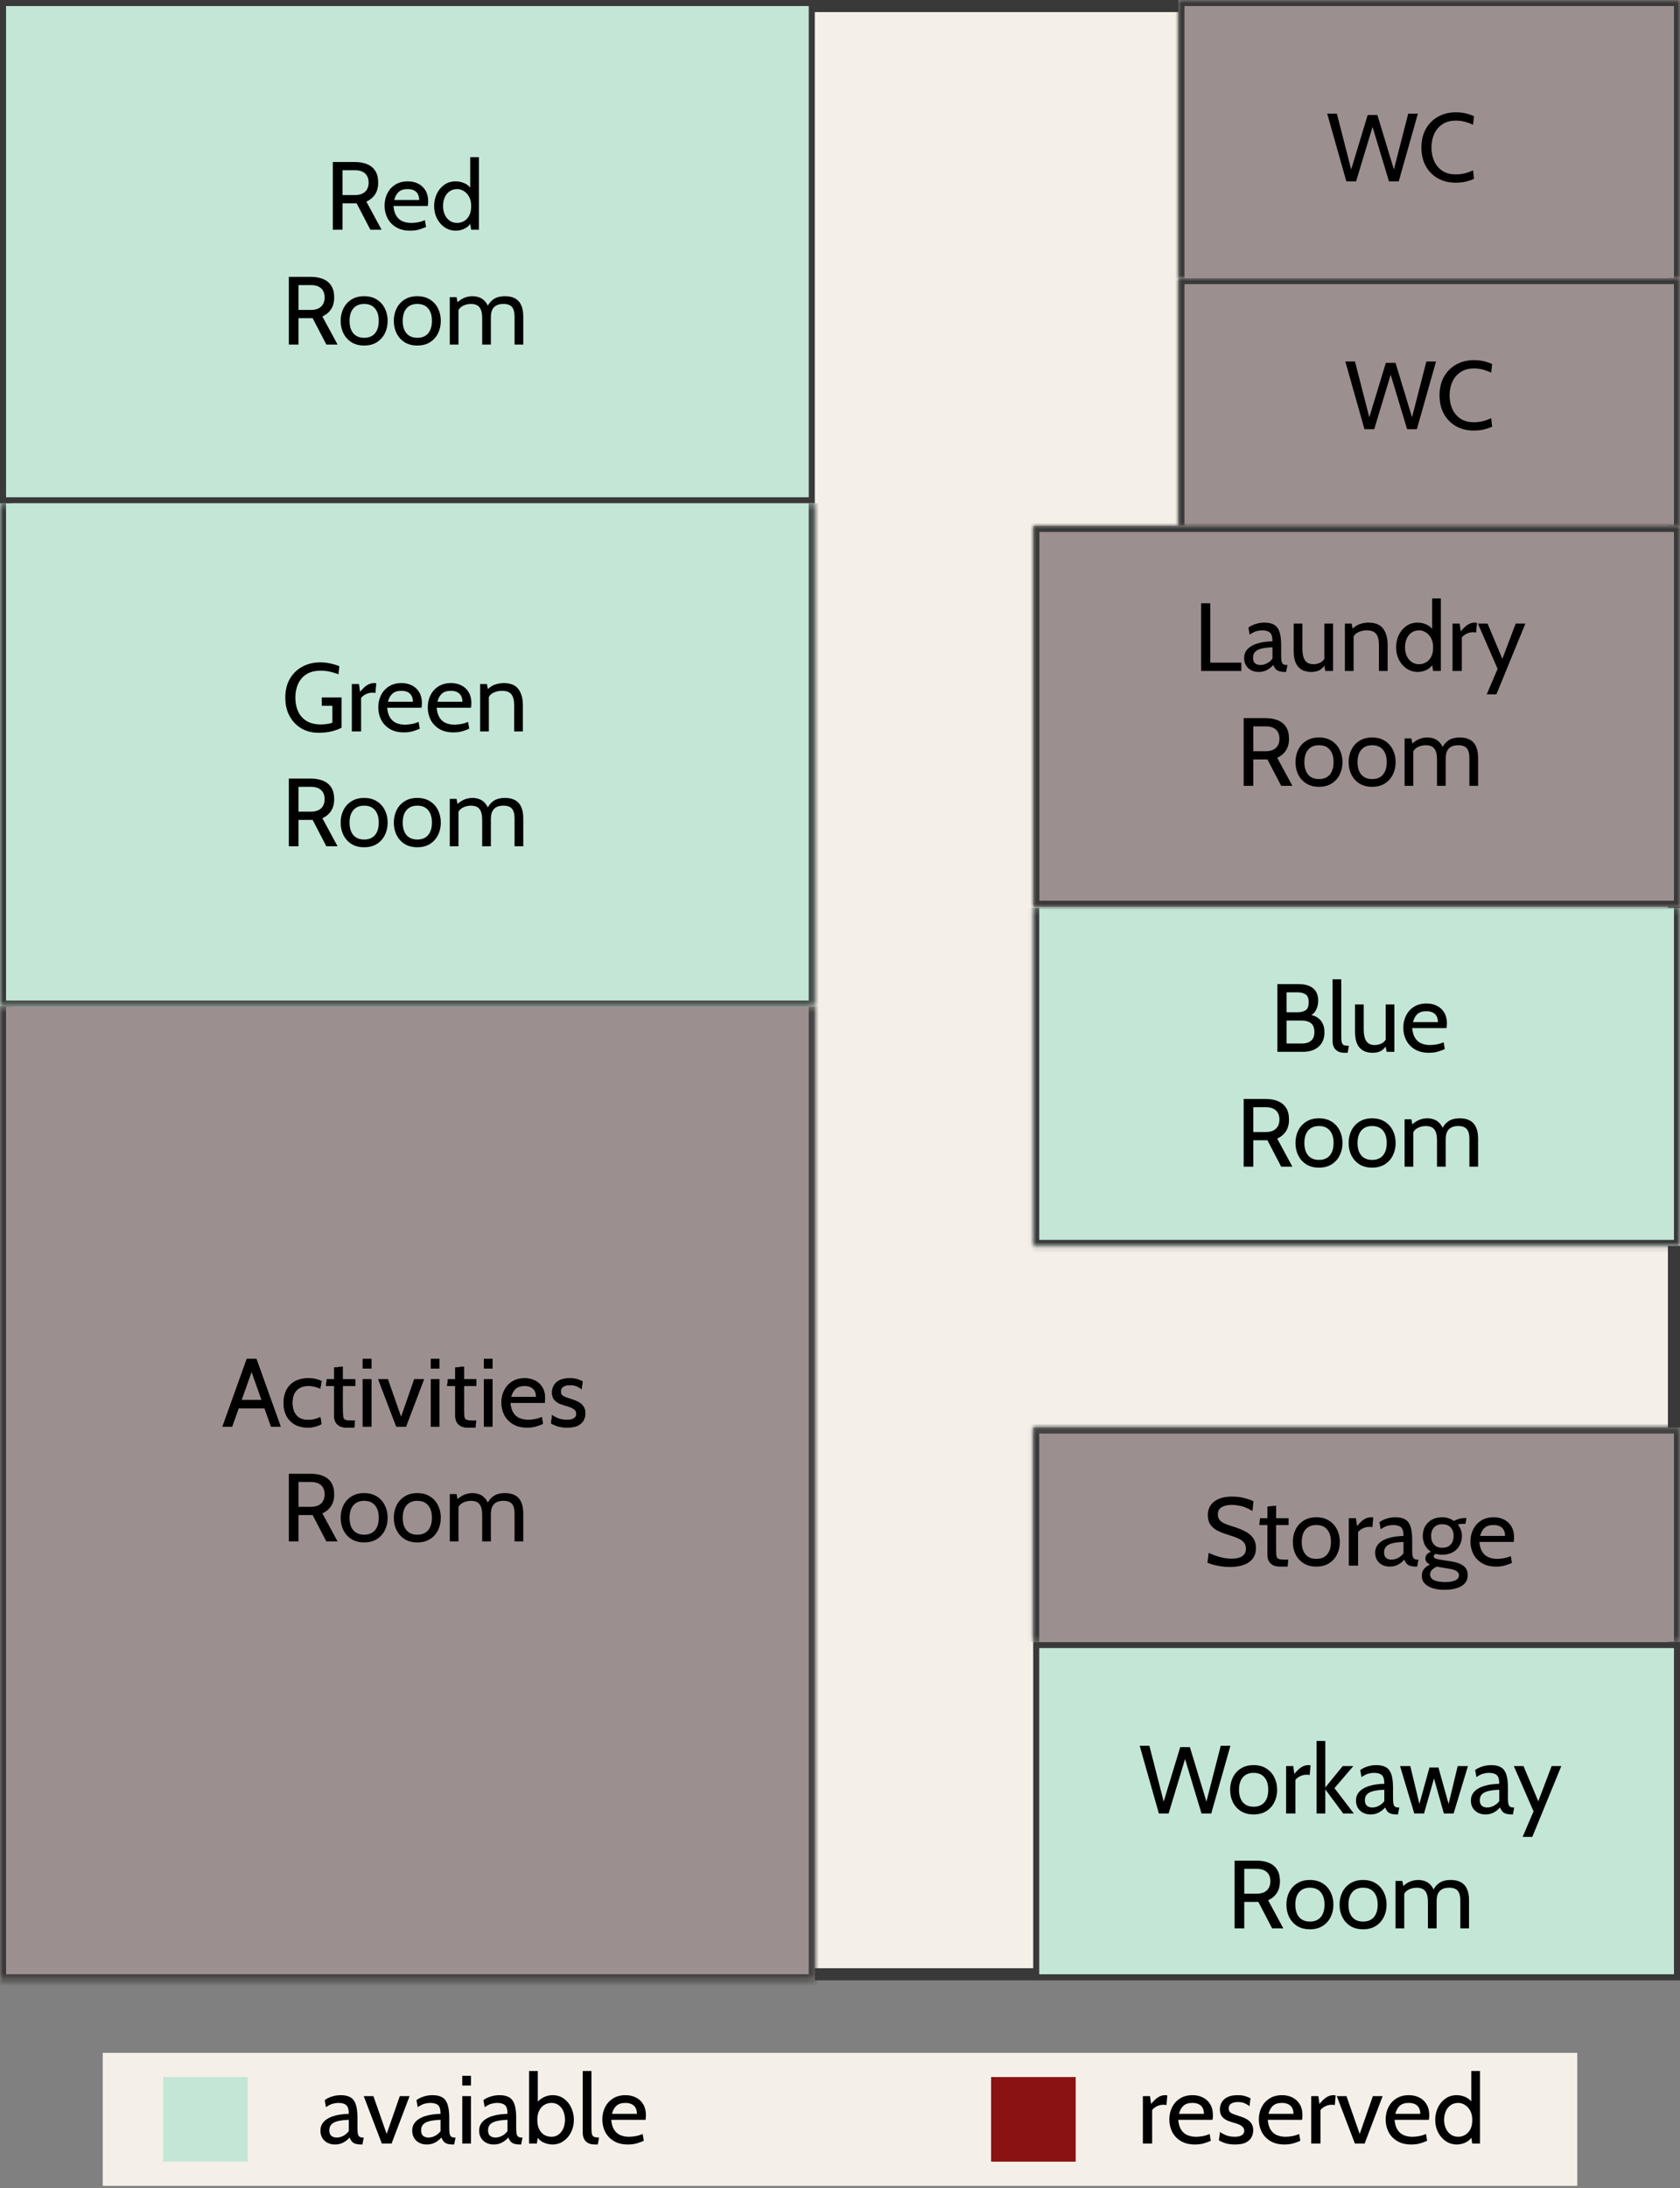 <svg width="278" height="362" viewBox="0 0 278 362" fill="none" xmlns="http://www.w3.org/2000/svg">
<rect x="0" y="0" width="278" height="362" fill="#808080" stroke="none"/>
<rect x="1" y="1" width="276" height="325.6" fill="#F4F0E9" stroke="#393939" stroke-width="2"/>
<rect id="room4" x="0.5" y="0.5" width="133.83" height="82.265" fill="#C3E6D7" stroke="#393939"/>
        <!--//* Cuadro 1 arriba izq -->
<mask id="path-3-inside-1_132_288" fill="white">
<path d="M195 46H278V87H195V46Z"/>
</mask>
<path d="M195 46H278V87H195V46Z" fill="#9C8F8F"/>
<path d="M195 46V45H194V46H195ZM278 46H279V45H278V46ZM195 47H278V45H195V47ZM277 46V87H279V46H277ZM196 87V46H194V87H196Z" fill="#393939" mask="url(#path-3-inside-1_132_288)"/>
<mask id="path-5-inside-2_132_288" fill="white">
<path d="M195 0H278V46H195V0Z"/>
</mask>
<path d="M195 0H278V46H195V0Z" fill="#9C8F8F"/>
<path d="M195 0V-1H194V0H195ZM278 0H279V-1H278V0ZM195 1H278V-1H195V1ZM277 0V46H279V0H277ZM196 46V0H194V46H196Z" fill="#393939" mask="url(#path-5-inside-2_132_288)"/>
<mask id="path-7-inside-3_132_288" fill="white">
<path d="M170.97 236.145H278V271.635H170.97V236.145Z"/>
</mask>
<path d="M170.97 236.145H278V271.635H170.97V236.145Z" fill="#9C8F8F"/>
<path d="M170.97 236.145V235.145H169.97V236.145H170.97ZM278 236.145H279V235.145H278V236.145ZM170.97 237.145H278V235.145H170.97V237.145ZM277 236.145V271.635H279V236.145H277ZM171.97 271.635V236.145H169.97V271.635H171.97Z" fill="#393939" mask="url(#path-7-inside-3_132_288)"/>
<mask id="path-9-inside-4_132_288" fill="white">
<path d="M-1.52588e-05 83.265H134.83V166.53H-1.52588e-05V83.265Z"/>
</mask>
<path id="room3" d="M-1.52588e-05 83.265H134.83V166.53H-1.52588e-05V83.265Z" fill="#C3E6D7"/>
<!--//* Cuadro 3 abajo izq -->


<path d="M134.83 166.53V167.53H135.83V166.53H134.83ZM-1.52588e-05 166.53H-1V167.53H-1.52588e-05V166.53ZM133.83 83.265V166.53H135.83V83.265H133.83ZM134.83 165.53H-1.52588e-05V167.53H134.83V165.53ZM1 166.53V83.265H-1V166.53H1Z" fill="#393939" mask="url(#path-9-inside-4_132_288)"/>
<mask id="path-11-inside-5_132_288" fill="white">
<path d="M-1.52588e-05 166.53H134.83V327.6H-1.52588e-05V166.53Z"/>
</mask>
<path d="M-1.52588e-05 166.53H134.83V327.6H-1.52588e-05V166.53Z" fill="#9C8F8F"/>
<path d="M134.83 327.6V328.6H135.83V327.6H134.83ZM-1.52588e-05 327.6H-1V328.6H-1.52588e-05V327.6ZM133.83 166.53V327.6H135.83V166.53H133.83ZM134.83 326.6H-1.52588e-05V328.6H134.83V326.6ZM1 327.6V166.53H-1V327.6H1Z" fill="#393939" mask="url(#path-11-inside-5_132_288)"/>
<path id="room1" d="M171.47 272.135H277.5V327.1H171.47V272.135Z" fill="#C3E6D7" stroke="#393939"/>
<!--//* Cuadro 1 abajo der -->
<mask id="path-14-inside-6_132_288" fill="white">
<path d="M170.97 150.15H278V206.115H170.97V150.15Z"/>
</mask>
<path id="room2" d="M170.97 150.15H278V206.115H170.97V150.15Z" fill="#C3E6D7"/>
<!--//* Cuadro 2 arriba der -->

<path d="M278 206.115V207.115H279V206.115H278ZM170.97 206.115H169.97V207.115H170.97V206.115ZM277 150.15V206.115H279V150.15H277ZM278 205.115H170.97V207.115H278V205.115ZM171.97 206.115V150.15H169.97V206.115H171.97Z" fill="#393939" mask="url(#path-14-inside-6_132_288)"/>
<mask id="path-16-inside-7_132_288" fill="white">
<path d="M171 87H278V150H171V87Z"/>
</mask>
<path d="M171 87H278V150H171V87Z" fill="#9C8F8F"/>
<path d="M171 87V86H170V87H171ZM278 87H279V86H278V87ZM278 150V151H279V150H278ZM171 150H170V151H171V150ZM171 88H278V86H171V88ZM277 87V150H279V87H277ZM278 149H171V151H278V149ZM172 150V87H170V150H172Z" fill="#393939" mask="url(#path-16-inside-7_132_288)"/>
<path d="M222.787 30L219.619 18.8H221.219L223.587 28.032L226.323 19.024H227.923L230.659 28.032L233.027 18.8H234.627L231.459 30H229.843L227.123 20.992L224.403 30H222.787ZM240.858 30.224C239.77 30.224 238.799 29.987 237.946 29.512C237.098 29.032 236.429 28.357 235.938 27.488C235.453 26.613 235.21 25.584 235.21 24.4C235.21 23.216 235.455 22.189 235.946 21.32C236.442 20.445 237.119 19.771 237.978 19.296C238.842 18.816 239.823 18.576 240.922 18.576C241.493 18.576 242.037 18.637 242.554 18.76C243.071 18.883 243.525 19.04 243.914 19.232L243.754 20.64C243.354 20.448 242.914 20.285 242.434 20.152C241.954 20.019 241.445 19.952 240.906 19.952C240.026 19.952 239.287 20.152 238.69 20.552C238.093 20.947 237.639 21.48 237.33 22.152C237.026 22.824 236.874 23.573 236.874 24.4C236.874 25.227 237.023 25.976 237.322 26.648C237.626 27.32 238.074 27.856 238.666 28.256C239.263 28.651 239.999 28.848 240.874 28.848C241.429 28.848 241.941 28.789 242.41 28.672C242.885 28.549 243.333 28.384 243.754 28.176L243.914 29.584C243.514 29.765 243.063 29.917 242.562 30.04C242.061 30.163 241.493 30.224 240.858 30.224Z" fill="black"/>
<path d="M225.787 71L222.619 59.8H224.219L226.587 69.032L229.323 60.024H230.923L233.659 69.032L236.027 59.8H237.627L234.459 71H232.843L230.123 61.992L227.403 71H225.787ZM243.858 71.224C242.77 71.224 241.799 70.987 240.946 70.512C240.098 70.032 239.429 69.357 238.938 68.488C238.453 67.613 238.21 66.584 238.21 65.4C238.21 64.216 238.455 63.189 238.946 62.32C239.442 61.445 240.119 60.771 240.978 60.296C241.842 59.816 242.823 59.576 243.922 59.576C244.493 59.576 245.037 59.637 245.554 59.76C246.071 59.883 246.525 60.04 246.914 60.232L246.754 61.64C246.354 61.448 245.914 61.285 245.434 61.152C244.954 61.019 244.445 60.952 243.906 60.952C243.026 60.952 242.287 61.152 241.69 61.552C241.093 61.947 240.639 62.48 240.33 63.152C240.026 63.824 239.874 64.573 239.874 65.4C239.874 66.227 240.023 66.976 240.322 67.648C240.626 68.32 241.074 68.856 241.666 69.256C242.263 69.651 242.999 69.848 243.874 69.848C244.429 69.848 244.941 69.789 245.41 69.672C245.885 69.549 246.333 69.384 246.754 69.176L246.914 70.584C246.514 70.765 246.063 70.917 245.562 71.04C245.061 71.163 244.493 71.224 243.858 71.224Z" fill="black"/>
<path d="M44.031 232.976H39.231V231.6H44.031V232.976ZM41.407 226.288H41.855L38.415 236H36.815L40.831 224.8H42.431L46.447 236H44.847L41.407 226.288ZM50.967 236.16C50.081 236.16 49.337 235.981 48.735 235.624C48.137 235.261 47.684 234.776 47.375 234.168C47.071 233.555 46.919 232.875 46.919 232.128C46.919 231.349 47.065 230.648 47.359 230.024C47.657 229.4 48.113 228.907 48.727 228.544C49.34 228.181 50.124 228 51.079 228C51.489 228 51.876 228.043 52.239 228.128C52.607 228.208 52.935 228.32 53.223 228.464L52.999 229.728C52.705 229.589 52.393 229.48 52.063 229.4C51.737 229.32 51.399 229.28 51.047 229.28C50.183 229.28 49.524 229.525 49.071 230.016C48.617 230.507 48.391 231.189 48.391 232.064C48.391 232.917 48.607 233.603 49.039 234.12C49.471 234.637 50.129 234.896 51.015 234.896C51.377 234.896 51.724 234.853 52.055 234.768C52.391 234.683 52.711 234.565 53.015 234.416L53.207 235.568C52.993 235.717 52.681 235.853 52.271 235.976C51.86 236.099 51.425 236.16 50.967 236.16ZM57.336 236.16C56.84 236.16 56.443 236.069 56.144 235.888C55.846 235.707 55.627 235.475 55.488 235.192C55.355 234.904 55.288 234.603 55.288 234.288V229.28H53.944L54.072 228.16H55.288V226.224L56.728 226.08V228.16H58.792V229.28H56.728V233.408C56.728 233.909 56.758 234.272 56.816 234.496C56.875 234.72 57.019 234.861 57.248 234.92C57.483 234.979 57.859 235.008 58.376 235.008H58.744L58.632 236.16H57.336ZM60.023 236V228.16H61.463V236H60.023ZM60.023 226.4V224.8H61.463V226.4H60.023ZM65.573 236L62.581 228.16H64.181L66.374 234.416L68.549 228.16H70.165L67.189 236H65.573ZM71.288 236V228.16H72.728V236H71.288ZM71.288 226.4V224.8H72.728V226.4H71.288ZM77.383 236.16C76.887 236.16 76.49 236.069 76.191 235.888C75.892 235.707 75.674 235.475 75.535 235.192C75.402 234.904 75.335 234.603 75.335 234.288V229.28H73.991L74.119 228.16H75.335V226.224L76.775 226.08V228.16H78.839V229.28H76.775V233.408C76.775 233.909 76.804 234.272 76.863 234.496C76.922 234.72 77.066 234.861 77.295 234.92C77.53 234.979 77.906 235.008 78.423 235.008H78.791L78.679 236.16H77.383ZM80.07 236V228.16H81.51V236H80.07ZM80.07 226.4V224.8H81.51V226.4H80.07ZM87.22 236.16C86.298 236.16 85.522 235.971 84.892 235.592C84.263 235.213 83.786 234.712 83.46 234.088C83.14 233.459 82.98 232.768 82.98 232.016C82.98 231.285 83.13 230.616 83.428 230.008C83.732 229.4 84.17 228.915 84.74 228.552C85.316 228.184 86.01 228 86.82 228C87.471 228 88.05 228.131 88.556 228.392C89.068 228.648 89.468 229.024 89.756 229.52C90.05 230.011 90.196 230.608 90.196 231.312C90.196 231.424 90.191 231.547 90.18 231.68C90.175 231.808 90.159 231.941 90.132 232.08H84.452C84.522 232.805 84.695 233.371 84.972 233.776C85.25 234.181 85.599 234.467 86.02 234.632C86.442 234.797 86.9 234.88 87.396 234.88C87.759 234.88 88.138 234.843 88.532 234.768C88.927 234.693 89.3 234.576 89.652 234.416L89.844 235.552C89.54 235.685 89.17 235.821 88.732 235.96C88.295 236.093 87.791 236.16 87.22 236.16ZM84.58 231.088H88.708C88.708 230.72 88.639 230.4 88.5 230.128C88.362 229.856 88.151 229.648 87.868 229.504C87.586 229.355 87.226 229.28 86.788 229.28C86.148 229.28 85.655 229.44 85.308 229.76C84.967 230.075 84.724 230.517 84.58 231.088ZM93.872 236.16C93.178 236.16 92.603 236.077 92.144 235.912C91.691 235.747 91.371 235.6 91.184 235.472L91.36 234.08C91.531 234.229 91.832 234.4 92.264 234.592C92.696 234.784 93.21 234.88 93.808 234.88C94.314 234.88 94.701 234.795 94.968 234.624C95.24 234.453 95.376 234.213 95.376 233.904C95.376 233.632 95.288 233.413 95.112 233.248C94.941 233.077 94.733 232.944 94.488 232.848C94.248 232.747 94.021 232.667 93.808 232.608C93.451 232.512 93.08 232.392 92.696 232.248C92.317 232.099 91.997 231.877 91.736 231.584C91.475 231.291 91.344 230.88 91.344 230.352C91.344 229.952 91.44 229.573 91.632 229.216C91.824 228.853 92.136 228.56 92.568 228.336C93 228.112 93.573 228 94.288 228C94.811 228 95.234 228.056 95.56 228.168C95.891 228.275 96.176 228.389 96.416 228.512L96.24 229.824C96.01 229.632 95.744 229.469 95.44 229.336C95.136 229.203 94.763 229.136 94.32 229.136C93.872 229.136 93.507 229.221 93.224 229.392C92.941 229.557 92.8 229.824 92.8 230.192C92.8 230.56 92.949 230.821 93.248 230.976C93.552 231.131 94.01 231.301 94.624 231.488C94.816 231.541 95.037 231.619 95.288 231.72C95.544 231.821 95.792 231.957 96.032 232.128C96.272 232.299 96.469 232.523 96.624 232.8C96.784 233.072 96.864 233.413 96.864 233.824C96.864 234.171 96.781 234.525 96.616 234.888C96.451 235.245 96.152 235.547 95.72 235.792C95.288 236.037 94.672 236.16 93.872 236.16ZM47.796 255V243.8H51.428C52.206 243.8 52.886 243.92 53.468 244.16C54.049 244.4 54.5 244.771 54.82 245.272C55.14 245.773 55.3 246.419 55.3 247.208C55.3 247.976 55.132 248.619 54.796 249.136C54.465 249.653 53.982 250.061 53.348 250.36L55.86 255H54.004L51.732 250.632C51.716 250.632 51.702 250.632 51.692 250.632C51.681 250.632 51.668 250.632 51.652 250.632H49.396V255H47.796ZM49.396 249.272H51.412C52.174 249.272 52.748 249.088 53.132 248.72C53.521 248.352 53.716 247.848 53.716 247.208C53.716 246.557 53.521 246.053 53.132 245.696C52.748 245.339 52.174 245.16 51.412 245.16H49.396V249.272ZM60.259 255.16C59.438 255.16 58.737 254.979 58.155 254.616C57.579 254.248 57.137 253.757 56.827 253.144C56.523 252.525 56.371 251.837 56.371 251.08C56.371 250.323 56.523 249.637 56.827 249.024C57.137 248.405 57.579 247.915 58.155 247.552C58.737 247.184 59.438 247 60.259 247C61.075 247 61.774 247.184 62.355 247.552C62.937 247.915 63.379 248.405 63.683 249.024C63.993 249.637 64.147 250.323 64.147 251.08C64.147 251.837 63.993 252.525 63.683 253.144C63.379 253.757 62.937 254.248 62.355 254.616C61.774 254.979 61.075 255.16 60.259 255.16ZM60.259 253.88C61.038 253.88 61.635 253.635 62.051 253.144C62.467 252.648 62.675 251.96 62.675 251.08C62.675 250.2 62.467 249.515 62.051 249.024C61.635 248.528 61.038 248.28 60.259 248.28C59.486 248.28 58.889 248.528 58.467 249.024C58.051 249.515 57.843 250.2 57.843 251.08C57.843 251.96 58.051 252.648 58.467 253.144C58.889 253.635 59.486 253.88 60.259 253.88ZM69.056 255.16C68.235 255.16 67.534 254.979 66.952 254.616C66.376 254.248 65.934 253.757 65.624 253.144C65.32 252.525 65.168 251.837 65.168 251.08C65.168 250.323 65.32 249.637 65.624 249.024C65.934 248.405 66.376 247.915 66.952 247.552C67.534 247.184 68.235 247 69.056 247C69.872 247 70.571 247.184 71.152 247.552C71.734 247.915 72.176 248.405 72.48 249.024C72.79 249.637 72.944 250.323 72.944 251.08C72.944 251.837 72.79 252.525 72.48 253.144C72.176 253.757 71.734 254.248 71.152 254.616C70.571 254.979 69.872 255.16 69.056 255.16ZM69.056 253.88C69.835 253.88 70.432 253.635 70.848 253.144C71.264 252.648 71.472 251.96 71.472 251.08C71.472 250.2 71.264 249.515 70.848 249.024C70.432 248.528 69.835 248.28 69.056 248.28C68.283 248.28 67.686 248.528 67.264 249.024C66.848 249.515 66.64 250.2 66.64 251.08C66.64 251.96 66.848 252.648 67.264 253.144C67.686 253.635 68.283 253.88 69.056 253.88ZM74.429 255V247.16H75.549L75.837 248.664L75.293 248.408C75.784 247.88 76.261 247.515 76.725 247.312C77.189 247.104 77.677 247 78.189 247C78.573 247 78.941 247.064 79.293 247.192C79.65 247.315 79.97 247.533 80.253 247.848C80.541 248.157 80.77 248.589 80.941 249.144L80.541 248.968C80.776 248.36 81.136 247.88 81.621 247.528C82.106 247.176 82.76 247 83.581 247C84.237 247 84.789 247.123 85.237 247.368C85.685 247.608 86.021 247.979 86.245 248.48C86.474 248.976 86.589 249.608 86.589 250.376V255H85.149V250.392C85.149 249.656 85.005 249.12 84.717 248.784C84.429 248.448 83.96 248.28 83.309 248.28C82.85 248.28 82.482 248.352 82.205 248.496C81.928 248.635 81.717 248.816 81.573 249.04C81.434 249.264 81.341 249.501 81.293 249.752C81.25 250.003 81.229 250.237 81.229 250.456V255H79.789V250.68C79.789 250.04 79.712 249.547 79.557 249.2C79.402 248.853 79.186 248.613 78.909 248.48C78.632 248.347 78.312 248.28 77.949 248.28C77.421 248.28 76.949 248.397 76.533 248.632C76.117 248.861 75.837 249.229 75.693 249.736L75.869 248.952V255H74.429Z" fill="black"/>
<path d="M44.031 232.976H39.231V231.6H44.031V232.976ZM41.407 226.288H41.855L38.415 236H36.815L40.831 224.8H42.431L46.447 236H44.847L41.407 226.288ZM50.967 236.16C50.081 236.16 49.337 235.981 48.735 235.624C48.137 235.261 47.684 234.776 47.375 234.168C47.071 233.555 46.919 232.875 46.919 232.128C46.919 231.349 47.065 230.648 47.359 230.024C47.657 229.4 48.113 228.907 48.727 228.544C49.34 228.181 50.124 228 51.079 228C51.489 228 51.876 228.043 52.239 228.128C52.607 228.208 52.935 228.32 53.223 228.464L52.999 229.728C52.705 229.589 52.393 229.48 52.063 229.4C51.737 229.32 51.399 229.28 51.047 229.28C50.183 229.28 49.524 229.525 49.071 230.016C48.617 230.507 48.391 231.189 48.391 232.064C48.391 232.917 48.607 233.603 49.039 234.12C49.471 234.637 50.129 234.896 51.015 234.896C51.377 234.896 51.724 234.853 52.055 234.768C52.391 234.683 52.711 234.565 53.015 234.416L53.207 235.568C52.993 235.717 52.681 235.853 52.271 235.976C51.86 236.099 51.425 236.16 50.967 236.16ZM57.336 236.16C56.84 236.16 56.443 236.069 56.144 235.888C55.846 235.707 55.627 235.475 55.488 235.192C55.355 234.904 55.288 234.603 55.288 234.288V229.28H53.944L54.072 228.16H55.288V226.224L56.728 226.08V228.16H58.792V229.28H56.728V233.408C56.728 233.909 56.758 234.272 56.816 234.496C56.875 234.72 57.019 234.861 57.248 234.92C57.483 234.979 57.859 235.008 58.376 235.008H58.744L58.632 236.16H57.336ZM60.023 236V228.16H61.463V236H60.023ZM60.023 226.4V224.8H61.463V226.4H60.023ZM65.573 236L62.581 228.16H64.181L66.374 234.416L68.549 228.16H70.165L67.189 236H65.573ZM71.288 236V228.16H72.728V236H71.288ZM71.288 226.4V224.8H72.728V226.4H71.288ZM77.383 236.16C76.887 236.16 76.49 236.069 76.191 235.888C75.892 235.707 75.674 235.475 75.535 235.192C75.402 234.904 75.335 234.603 75.335 234.288V229.28H73.991L74.119 228.16H75.335V226.224L76.775 226.08V228.16H78.839V229.28H76.775V233.408C76.775 233.909 76.804 234.272 76.863 234.496C76.922 234.72 77.066 234.861 77.295 234.92C77.53 234.979 77.906 235.008 78.423 235.008H78.791L78.679 236.16H77.383ZM80.07 236V228.16H81.51V236H80.07ZM80.07 226.4V224.8H81.51V226.4H80.07ZM87.22 236.16C86.298 236.16 85.522 235.971 84.892 235.592C84.263 235.213 83.786 234.712 83.46 234.088C83.14 233.459 82.98 232.768 82.98 232.016C82.98 231.285 83.13 230.616 83.428 230.008C83.732 229.4 84.17 228.915 84.74 228.552C85.316 228.184 86.01 228 86.82 228C87.471 228 88.05 228.131 88.556 228.392C89.068 228.648 89.468 229.024 89.756 229.52C90.05 230.011 90.196 230.608 90.196 231.312C90.196 231.424 90.191 231.547 90.18 231.68C90.175 231.808 90.159 231.941 90.132 232.08H84.452C84.522 232.805 84.695 233.371 84.972 233.776C85.25 234.181 85.599 234.467 86.02 234.632C86.442 234.797 86.9 234.88 87.396 234.88C87.759 234.88 88.138 234.843 88.532 234.768C88.927 234.693 89.3 234.576 89.652 234.416L89.844 235.552C89.54 235.685 89.17 235.821 88.732 235.96C88.295 236.093 87.791 236.16 87.22 236.16ZM84.58 231.088H88.708C88.708 230.72 88.639 230.4 88.5 230.128C88.362 229.856 88.151 229.648 87.868 229.504C87.586 229.355 87.226 229.28 86.788 229.28C86.148 229.28 85.655 229.44 85.308 229.76C84.967 230.075 84.724 230.517 84.58 231.088ZM93.872 236.16C93.178 236.16 92.603 236.077 92.144 235.912C91.691 235.747 91.371 235.6 91.184 235.472L91.36 234.08C91.531 234.229 91.832 234.4 92.264 234.592C92.696 234.784 93.21 234.88 93.808 234.88C94.314 234.88 94.701 234.795 94.968 234.624C95.24 234.453 95.376 234.213 95.376 233.904C95.376 233.632 95.288 233.413 95.112 233.248C94.941 233.077 94.733 232.944 94.488 232.848C94.248 232.747 94.021 232.667 93.808 232.608C93.451 232.512 93.08 232.392 92.696 232.248C92.317 232.099 91.997 231.877 91.736 231.584C91.475 231.291 91.344 230.88 91.344 230.352C91.344 229.952 91.44 229.573 91.632 229.216C91.824 228.853 92.136 228.56 92.568 228.336C93 228.112 93.573 228 94.288 228C94.811 228 95.234 228.056 95.56 228.168C95.891 228.275 96.176 228.389 96.416 228.512L96.24 229.824C96.01 229.632 95.744 229.469 95.44 229.336C95.136 229.203 94.763 229.136 94.32 229.136C93.872 229.136 93.507 229.221 93.224 229.392C92.941 229.557 92.8 229.824 92.8 230.192C92.8 230.56 92.949 230.821 93.248 230.976C93.552 231.131 94.01 231.301 94.624 231.488C94.816 231.541 95.037 231.619 95.288 231.72C95.544 231.821 95.792 231.957 96.032 232.128C96.272 232.299 96.469 232.523 96.624 232.8C96.784 233.072 96.864 233.413 96.864 233.824C96.864 234.171 96.781 234.525 96.616 234.888C96.451 235.245 96.152 235.547 95.72 235.792C95.288 236.037 94.672 236.16 93.872 236.16Z" fill="black"/>
<path d="M203.464 259.224C203 259.224 202.536 259.189 202.072 259.12C201.608 259.051 201.179 258.963 200.784 258.856C200.39 258.744 200.062 258.627 199.8 258.504L200.008 256.888C200.296 257.027 200.643 257.171 201.048 257.32C201.459 257.469 201.902 257.595 202.376 257.696C202.851 257.797 203.331 257.848 203.816 257.848C204.536 257.848 205.107 257.717 205.528 257.456C205.955 257.189 206.168 256.776 206.168 256.216C206.168 255.795 206.062 255.451 205.848 255.184C205.635 254.912 205.312 254.68 204.88 254.488C204.454 254.296 203.918 254.104 203.272 253.912C202.659 253.731 202.094 253.517 201.576 253.272C201.059 253.021 200.643 252.688 200.328 252.272C200.019 251.851 199.864 251.293 199.864 250.6C199.864 250.008 200.016 249.485 200.32 249.032C200.63 248.573 201.08 248.216 201.672 247.96C202.27 247.704 203 247.576 203.864 247.576C204.6 247.576 205.275 247.656 205.888 247.816C206.507 247.976 207.016 248.152 207.416 248.344L207.256 249.96C206.648 249.597 206.067 249.339 205.512 249.184C204.963 249.029 204.392 248.952 203.8 248.952C203.144 248.952 202.6 249.075 202.168 249.32C201.742 249.565 201.528 249.965 201.528 250.52C201.528 250.893 201.624 251.2 201.816 251.44C202.008 251.675 202.294 251.877 202.672 252.048C203.051 252.213 203.523 252.381 204.088 252.552C204.867 252.787 205.536 253.056 206.096 253.36C206.656 253.659 207.086 254.029 207.384 254.472C207.683 254.909 207.832 255.453 207.832 256.104C207.832 256.584 207.742 257.016 207.56 257.4C207.379 257.784 207.107 258.112 206.744 258.384C206.382 258.656 205.926 258.864 205.376 259.008C204.832 259.152 204.195 259.224 203.464 259.224ZM211.774 259.16C211.278 259.16 210.88 259.069 210.582 258.888C210.283 258.707 210.064 258.475 209.926 258.192C209.792 257.904 209.726 257.603 209.726 257.288V252.28H208.382L208.51 251.16H209.726V249.224L211.166 249.08V251.16H213.23V252.28H211.166V256.408C211.166 256.909 211.195 257.272 211.254 257.496C211.312 257.72 211.456 257.861 211.686 257.92C211.92 257.979 212.296 258.008 212.814 258.008H213.182L213.07 259.16H211.774ZM217.822 259.16C217.001 259.16 216.299 258.979 215.718 258.616C215.142 258.248 214.699 257.757 214.39 257.144C214.086 256.525 213.934 255.837 213.934 255.08C213.934 254.323 214.086 253.637 214.39 253.024C214.699 252.405 215.142 251.915 215.718 251.552C216.299 251.184 217.001 251 217.822 251C218.638 251 219.337 251.184 219.918 251.552C220.499 251.915 220.942 252.405 221.246 253.024C221.555 253.637 221.71 254.323 221.71 255.08C221.71 255.837 221.555 256.525 221.246 257.144C220.942 257.757 220.499 258.248 219.918 258.616C219.337 258.979 218.638 259.16 217.822 259.16ZM217.822 257.88C218.601 257.88 219.198 257.635 219.614 257.144C220.03 256.648 220.238 255.96 220.238 255.08C220.238 254.2 220.03 253.515 219.614 253.024C219.198 252.528 218.601 252.28 217.822 252.28C217.049 252.28 216.451 252.528 216.03 253.024C215.614 253.515 215.406 254.2 215.406 255.08C215.406 255.96 215.614 256.648 216.03 257.144C216.451 257.635 217.049 257.88 217.822 257.88ZM223.195 259V251.16H224.379L224.555 252.456C224.955 251.96 225.336 251.595 225.699 251.36C226.067 251.12 226.459 251 226.875 251C227.008 251 227.131 251.016 227.243 251.048L227.099 252.632C227.029 252.616 226.955 252.605 226.875 252.6C226.8 252.589 226.715 252.584 226.619 252.584C226.203 252.584 225.819 252.677 225.467 252.864C225.12 253.045 224.875 253.245 224.731 253.464V259H223.195ZM229.972 259.16C229.487 259.16 229.063 259.061 228.7 258.864C228.337 258.667 228.055 258.397 227.852 258.056C227.655 257.715 227.556 257.325 227.556 256.888C227.556 256.445 227.652 256.067 227.844 255.752C228.041 255.432 228.303 255.168 228.628 254.96C228.959 254.747 229.327 254.579 229.732 254.456C230.137 254.328 230.556 254.237 230.988 254.184C231.425 254.125 231.844 254.093 232.244 254.088C232.244 253.341 232.097 252.853 231.804 252.624C231.511 252.395 231.087 252.28 230.532 252.28C230.239 252.28 229.924 252.325 229.588 252.416C229.257 252.507 228.884 252.696 228.468 252.984L228.26 251.816C228.575 251.576 228.967 251.381 229.436 251.232C229.905 251.077 230.399 251 230.916 251C231.577 251 232.111 251.117 232.516 251.352C232.921 251.581 233.217 251.971 233.404 252.52C233.591 253.069 233.684 253.816 233.684 254.76V256.36C233.684 256.733 233.7 257.043 233.732 257.288C233.769 257.528 233.849 257.709 233.972 257.832C234.1 257.949 234.303 258.008 234.58 258.008H234.724L234.5 259.16H234.388C233.924 259.16 233.564 259.115 233.308 259.024C233.057 258.933 232.865 258.803 232.732 258.632C232.599 258.461 232.479 258.253 232.372 258.008C232.079 258.349 231.732 258.627 231.332 258.84C230.932 259.053 230.479 259.16 229.972 259.16ZM230.244 258.008C230.628 258.008 230.999 257.912 231.356 257.72C231.719 257.528 232.015 257.272 232.244 256.952V255.08C231.481 255.107 230.863 255.181 230.388 255.304C229.919 255.427 229.575 255.611 229.356 255.856C229.137 256.101 229.028 256.419 229.028 256.808C229.028 257.229 229.14 257.536 229.364 257.728C229.593 257.915 229.887 258.008 230.244 258.008ZM239.003 263C238.289 263 237.649 262.912 237.083 262.736C236.523 262.56 236.081 262.299 235.755 261.952C235.435 261.605 235.275 261.176 235.275 260.664C235.275 260.237 235.395 259.869 235.635 259.56C235.881 259.256 236.214 259.011 236.635 258.824C236.385 258.701 236.193 258.557 236.059 258.392C235.931 258.221 235.867 258.035 235.867 257.832C235.867 257.592 235.939 257.376 236.083 257.184C236.233 256.987 236.47 256.824 236.795 256.696C236.358 256.424 236.022 256.059 235.787 255.6C235.553 255.136 235.435 254.621 235.435 254.056C235.435 253.485 235.563 252.971 235.819 252.512C236.075 252.048 236.443 251.68 236.923 251.408C237.409 251.136 237.99 251 238.667 251C239.03 251 239.371 251.053 239.691 251.16C240.017 251.267 240.315 251.416 240.587 251.608C240.827 251.469 241.11 251.355 241.435 251.264C241.766 251.173 242.134 251.128 242.539 251.128C242.566 251.128 242.587 251.128 242.603 251.128C242.625 251.128 242.646 251.128 242.667 251.128L242.491 252.088C242.427 252.088 242.366 252.088 242.307 252.088C242.249 252.088 242.187 252.088 242.123 252.088C242.07 252.088 241.947 252.096 241.755 252.112C241.563 252.128 241.387 252.157 241.227 252.2C241.446 252.456 241.614 252.744 241.731 253.064C241.854 253.379 241.915 253.709 241.915 254.056C241.915 254.653 241.785 255.189 241.523 255.664C241.267 256.133 240.897 256.507 240.411 256.784C239.926 257.056 239.345 257.192 238.667 257.192C238.475 257.192 238.291 257.181 238.115 257.16C237.939 257.133 237.771 257.096 237.611 257.048C237.366 257.128 237.243 257.267 237.243 257.464C237.243 257.581 237.313 257.685 237.451 257.776C237.59 257.861 237.814 257.928 238.123 257.976L240.219 258.312C241.067 258.445 241.721 258.691 242.179 259.048C242.643 259.405 242.875 259.912 242.875 260.568C242.875 261.112 242.715 261.563 242.395 261.92C242.081 262.283 241.633 262.552 241.051 262.728C240.47 262.909 239.787 263 239.003 263ZM239.131 261.72C239.867 261.72 240.433 261.624 240.827 261.432C241.222 261.245 241.419 260.968 241.419 260.6C241.419 260.312 241.294 260.085 241.043 259.92C240.798 259.755 240.443 259.629 239.979 259.544L237.747 259.168C237.454 259.296 237.198 259.467 236.979 259.68C236.761 259.899 236.651 260.152 236.651 260.44C236.651 260.888 236.875 261.213 237.323 261.416C237.777 261.619 238.379 261.72 239.131 261.72ZM238.667 256.04C239.275 256.04 239.739 255.859 240.059 255.496C240.379 255.128 240.539 254.653 240.539 254.072C240.539 253.512 240.379 253.053 240.059 252.696C239.739 252.333 239.275 252.152 238.667 252.152C238.059 252.152 237.598 252.333 237.283 252.696C236.969 253.053 236.811 253.512 236.811 254.072C236.811 254.653 236.969 255.128 237.283 255.496C237.598 255.859 238.059 256.04 238.667 256.04ZM247.564 259.16C246.641 259.16 245.865 258.971 245.236 258.592C244.607 258.213 244.129 257.712 243.804 257.088C243.484 256.459 243.324 255.768 243.324 255.016C243.324 254.285 243.473 253.616 243.772 253.008C244.076 252.4 244.513 251.915 245.084 251.552C245.66 251.184 246.353 251 247.164 251C247.815 251 248.393 251.131 248.9 251.392C249.412 251.648 249.812 252.024 250.1 252.52C250.393 253.011 250.54 253.608 250.54 254.312C250.54 254.424 250.535 254.547 250.524 254.68C250.519 254.808 250.503 254.941 250.476 255.08H244.796C244.865 255.805 245.039 256.371 245.316 256.776C245.593 257.181 245.943 257.467 246.364 257.632C246.785 257.797 247.244 257.88 247.74 257.88C248.103 257.88 248.481 257.843 248.876 257.768C249.271 257.693 249.644 257.576 249.996 257.416L250.188 258.552C249.884 258.685 249.513 258.821 249.076 258.96C248.639 259.093 248.135 259.16 247.564 259.16ZM244.924 254.088H249.052C249.052 253.72 248.983 253.4 248.844 253.128C248.705 252.856 248.495 252.648 248.212 252.504C247.929 252.355 247.569 252.28 247.132 252.28C246.492 252.28 245.999 252.44 245.652 252.76C245.311 253.075 245.068 253.517 244.924 254.088Z" fill="black"/>
<path d="M198.757 111V99.8H200.277V109.624H205.413V111H198.757ZM208.292 111.16C207.807 111.16 207.383 111.061 207.02 110.864C206.658 110.667 206.375 110.397 206.172 110.056C205.975 109.715 205.876 109.325 205.876 108.888C205.876 108.445 205.972 108.067 206.164 107.752C206.362 107.432 206.623 107.168 206.948 106.96C207.279 106.747 207.647 106.579 208.052 106.456C208.458 106.328 208.876 106.237 209.308 106.184C209.746 106.125 210.164 106.093 210.564 106.088C210.564 105.341 210.418 104.853 210.124 104.624C209.831 104.395 209.407 104.28 208.852 104.28C208.559 104.28 208.244 104.325 207.908 104.416C207.578 104.507 207.204 104.696 206.788 104.984L206.58 103.816C206.895 103.576 207.287 103.381 207.756 103.232C208.226 103.077 208.719 103 209.236 103C209.898 103 210.431 103.117 210.836 103.352C211.242 103.581 211.538 103.971 211.724 104.52C211.911 105.069 212.004 105.816 212.004 106.76V108.36C212.004 108.733 212.02 109.043 212.052 109.288C212.09 109.528 212.17 109.709 212.292 109.832C212.42 109.949 212.623 110.008 212.9 110.008H213.044L212.82 111.16H212.708C212.244 111.16 211.884 111.115 211.628 111.024C211.378 110.933 211.186 110.803 211.052 110.632C210.919 110.461 210.799 110.253 210.692 110.008C210.399 110.349 210.052 110.627 209.652 110.84C209.252 111.053 208.799 111.16 208.292 111.16ZM208.564 110.008C208.948 110.008 209.319 109.912 209.676 109.72C210.039 109.528 210.335 109.272 210.564 108.952V107.08C209.802 107.107 209.183 107.181 208.708 107.304C208.239 107.427 207.895 107.611 207.676 107.856C207.458 108.101 207.348 108.419 207.348 108.808C207.348 109.229 207.46 109.536 207.684 109.728C207.914 109.915 208.207 110.008 208.564 110.008ZM216.972 111.16C216.358 111.16 215.836 111.037 215.404 110.792C214.972 110.541 214.641 110.163 214.412 109.656C214.188 109.149 214.076 108.504 214.076 107.72V103.16H215.516V107.32C215.516 108.152 215.657 108.787 215.94 109.224C216.228 109.661 216.694 109.88 217.34 109.88C217.782 109.88 218.193 109.773 218.572 109.56C218.95 109.347 219.212 109.005 219.356 108.536L219.148 109.32V103.16H220.588V111H219.308L219.02 109.464L219.404 109.72C219.142 110.205 218.822 110.568 218.444 110.808C218.07 111.043 217.58 111.16 216.972 111.16ZM222.546 111V103.16H223.666L223.954 104.664L223.394 104.424C223.922 103.837 224.437 103.453 224.938 103.272C225.445 103.091 225.938 103 226.418 103C227.565 103 228.384 103.331 228.874 103.992C229.37 104.653 229.618 105.549 229.618 106.68V111H228.178V106.68C228.178 105.848 228.024 105.24 227.714 104.856C227.405 104.472 226.877 104.28 226.13 104.28C225.602 104.28 225.117 104.397 224.674 104.632C224.237 104.861 223.949 105.229 223.81 105.736L223.986 104.856V111H222.546ZM234.588 111.16C233.921 111.16 233.318 110.979 232.78 110.616C232.241 110.253 231.812 109.765 231.492 109.152C231.177 108.539 231.02 107.853 231.02 107.096C231.02 106.376 231.164 105.704 231.452 105.08C231.745 104.456 232.158 103.955 232.692 103.576C233.225 103.192 233.857 103 234.588 103C235.11 103 235.614 103.115 236.1 103.344C236.59 103.568 236.988 103.944 237.292 104.472L236.988 104.68V99H238.428V111H237.148L236.876 109.336L237.244 109.592C237.014 110.109 236.654 110.501 236.164 110.768C235.673 111.029 235.148 111.16 234.588 111.16ZM234.844 109.88C235.206 109.88 235.564 109.787 235.916 109.6C236.273 109.413 236.566 109.117 236.796 108.712C237.03 108.301 237.148 107.763 237.148 107.096C237.148 106.477 237.03 105.96 236.796 105.544C236.566 105.123 236.273 104.808 235.916 104.6C235.564 104.387 235.206 104.28 234.844 104.28C234.353 104.28 233.932 104.403 233.58 104.648C233.228 104.893 232.958 105.229 232.772 105.656C232.585 106.077 232.492 106.557 232.492 107.096C232.492 107.603 232.585 108.067 232.772 108.488C232.958 108.909 233.228 109.248 233.58 109.504C233.932 109.755 234.353 109.88 234.844 109.88ZM240.359 111V103.16H241.543L241.719 104.456C242.119 103.96 242.5 103.595 242.863 103.36C243.231 103.12 243.623 103 244.039 103C244.172 103 244.295 103.016 244.407 103.048L244.263 104.632C244.193 104.616 244.119 104.605 244.039 104.6C243.964 104.589 243.879 104.584 243.783 104.584C243.367 104.584 242.983 104.677 242.631 104.864C242.284 105.045 242.039 105.245 241.895 105.464V111H240.359ZM246.013 114.872L247.821 110.648L244.557 103.16H246.157L248.605 108.984L250.813 103.16H252.413L247.613 114.872H246.013ZM205.796 130V118.8H209.428C210.206 118.8 210.886 118.92 211.468 119.16C212.049 119.4 212.5 119.771 212.82 120.272C213.14 120.773 213.3 121.419 213.3 122.208C213.3 122.976 213.132 123.619 212.796 124.136C212.465 124.653 211.982 125.061 211.348 125.36L213.86 130H212.004L209.732 125.632C209.716 125.632 209.702 125.632 209.692 125.632C209.681 125.632 209.668 125.632 209.652 125.632H207.396V130H205.796ZM207.396 124.272H209.412C210.174 124.272 210.748 124.088 211.132 123.72C211.521 123.352 211.716 122.848 211.716 122.208C211.716 121.557 211.521 121.053 211.132 120.696C210.748 120.339 210.174 120.16 209.412 120.16H207.396V124.272ZM218.259 130.16C217.438 130.16 216.737 129.979 216.155 129.616C215.579 129.248 215.137 128.757 214.827 128.144C214.523 127.525 214.371 126.837 214.371 126.08C214.371 125.323 214.523 124.637 214.827 124.024C215.137 123.405 215.579 122.915 216.155 122.552C216.737 122.184 217.438 122 218.259 122C219.075 122 219.774 122.184 220.355 122.552C220.937 122.915 221.379 123.405 221.683 124.024C221.993 124.637 222.147 125.323 222.147 126.08C222.147 126.837 221.993 127.525 221.683 128.144C221.379 128.757 220.937 129.248 220.355 129.616C219.774 129.979 219.075 130.16 218.259 130.16ZM218.259 128.88C219.038 128.88 219.635 128.635 220.051 128.144C220.467 127.648 220.675 126.96 220.675 126.08C220.675 125.2 220.467 124.515 220.051 124.024C219.635 123.528 219.038 123.28 218.259 123.28C217.486 123.28 216.889 123.528 216.467 124.024C216.051 124.515 215.843 125.2 215.843 126.08C215.843 126.96 216.051 127.648 216.467 128.144C216.889 128.635 217.486 128.88 218.259 128.88ZM227.056 130.16C226.235 130.16 225.534 129.979 224.952 129.616C224.376 129.248 223.934 128.757 223.624 128.144C223.32 127.525 223.168 126.837 223.168 126.08C223.168 125.323 223.32 124.637 223.624 124.024C223.934 123.405 224.376 122.915 224.952 122.552C225.534 122.184 226.235 122 227.056 122C227.872 122 228.571 122.184 229.152 122.552C229.734 122.915 230.176 123.405 230.48 124.024C230.79 124.637 230.944 125.323 230.944 126.08C230.944 126.837 230.79 127.525 230.48 128.144C230.176 128.757 229.734 129.248 229.152 129.616C228.571 129.979 227.872 130.16 227.056 130.16ZM227.056 128.88C227.835 128.88 228.432 128.635 228.848 128.144C229.264 127.648 229.472 126.96 229.472 126.08C229.472 125.2 229.264 124.515 228.848 124.024C228.432 123.528 227.835 123.28 227.056 123.28C226.283 123.28 225.686 123.528 225.264 124.024C224.848 124.515 224.64 125.2 224.64 126.08C224.64 126.96 224.848 127.648 225.264 128.144C225.686 128.635 226.283 128.88 227.056 128.88ZM232.429 130V122.16H233.549L233.837 123.664L233.293 123.408C233.784 122.88 234.261 122.515 234.725 122.312C235.189 122.104 235.677 122 236.189 122C236.573 122 236.941 122.064 237.293 122.192C237.65 122.315 237.97 122.533 238.253 122.848C238.541 123.157 238.77 123.589 238.941 124.144L238.541 123.968C238.776 123.36 239.136 122.88 239.621 122.528C240.106 122.176 240.76 122 241.581 122C242.237 122 242.789 122.123 243.237 122.368C243.685 122.608 244.021 122.979 244.245 123.48C244.474 123.976 244.589 124.608 244.589 125.376V130H243.149V125.392C243.149 124.656 243.005 124.12 242.717 123.784C242.429 123.448 241.96 123.28 241.309 123.28C240.85 123.28 240.482 123.352 240.205 123.496C239.928 123.635 239.717 123.816 239.573 124.04C239.434 124.264 239.341 124.501 239.293 124.752C239.25 125.003 239.229 125.237 239.229 125.456V130H237.789V125.68C237.789 125.04 237.712 124.547 237.557 124.2C237.402 123.853 237.186 123.613 236.909 123.48C236.632 123.347 236.312 123.28 235.949 123.28C235.421 123.28 234.949 123.397 234.533 123.632C234.117 123.861 233.837 124.229 233.693 124.736L233.869 123.952V130H232.429Z" fill="black"/>
<path d="M211.374 174V162.8H214.91C215.912 162.8 216.699 163.027 217.27 163.48C217.84 163.928 218.126 164.613 218.126 165.536C218.126 166.16 217.99 166.709 217.718 167.184C217.446 167.659 217.038 167.968 216.494 168.112L216.718 167.856C217.496 167.984 218.099 168.296 218.526 168.792C218.952 169.283 219.166 169.952 219.166 170.8C219.166 171.781 218.848 172.56 218.214 173.136C217.584 173.712 216.712 174 215.598 174H211.374ZM212.894 172.624H215.47C216.088 172.624 216.582 172.469 216.95 172.16C217.318 171.851 217.502 171.381 217.502 170.752C217.502 170.048 217.312 169.552 216.934 169.264C216.56 168.976 216.072 168.832 215.47 168.832H212.894V172.624ZM212.894 167.456H214.718C215.262 167.456 215.704 167.347 216.046 167.128C216.387 166.909 216.558 166.469 216.558 165.808C216.558 165.152 216.387 164.715 216.046 164.496C215.704 164.272 215.262 164.16 214.718 164.16H212.894V167.456ZM222.539 174.16C222.032 174.16 221.63 174.069 221.331 173.888C221.038 173.701 220.827 173.464 220.699 173.176C220.571 172.888 220.507 172.587 220.507 172.272V162H221.947V171.44C221.947 171.888 221.976 172.224 222.035 172.448C222.094 172.672 222.211 172.821 222.387 172.896C222.568 172.971 222.843 173.008 223.211 173.008L223.003 174.16H222.539ZM227.12 174.16C226.507 174.16 225.984 174.037 225.552 173.792C225.12 173.541 224.789 173.163 224.56 172.656C224.336 172.149 224.224 171.504 224.224 170.72V166.16H225.664V170.32C225.664 171.152 225.805 171.787 226.088 172.224C226.376 172.661 226.843 172.88 227.488 172.88C227.931 172.88 228.341 172.773 228.72 172.56C229.099 172.347 229.36 172.005 229.504 171.536L229.296 172.32V166.16H230.736V174H229.456L229.168 172.464L229.552 172.72C229.291 173.205 228.971 173.568 228.592 173.808C228.219 174.043 227.728 174.16 227.12 174.16ZM236.455 174.16C235.532 174.16 234.756 173.971 234.127 173.592C233.497 173.213 233.02 172.712 232.695 172.088C232.375 171.459 232.215 170.768 232.215 170.016C232.215 169.285 232.364 168.616 232.663 168.008C232.967 167.4 233.404 166.915 233.975 166.552C234.551 166.184 235.244 166 236.055 166C236.705 166 237.284 166.131 237.791 166.392C238.303 166.648 238.703 167.024 238.991 167.52C239.284 168.011 239.431 168.608 239.431 169.312C239.431 169.424 239.425 169.547 239.415 169.68C239.409 169.808 239.393 169.941 239.367 170.08H233.687C233.756 170.805 233.929 171.371 234.207 171.776C234.484 172.181 234.833 172.467 235.255 172.632C235.676 172.797 236.135 172.88 236.631 172.88C236.993 172.88 237.372 172.843 237.767 172.768C238.161 172.693 238.535 172.576 238.887 172.416L239.079 173.552C238.775 173.685 238.404 173.821 237.967 173.96C237.529 174.093 237.025 174.16 236.455 174.16ZM233.815 169.088H237.943C237.943 168.72 237.873 168.4 237.735 168.128C237.596 167.856 237.385 167.648 237.103 167.504C236.82 167.355 236.46 167.28 236.023 167.28C235.383 167.28 234.889 167.44 234.543 167.76C234.201 168.075 233.959 168.517 233.815 169.088ZM205.796 193V181.8H209.428C210.206 181.8 210.886 181.92 211.468 182.16C212.049 182.4 212.5 182.771 212.82 183.272C213.14 183.773 213.3 184.419 213.3 185.208C213.3 185.976 213.132 186.619 212.796 187.136C212.465 187.653 211.982 188.061 211.348 188.36L213.86 193H212.004L209.732 188.632C209.716 188.632 209.702 188.632 209.692 188.632C209.681 188.632 209.668 188.632 209.652 188.632H207.396V193H205.796ZM207.396 187.272H209.412C210.174 187.272 210.748 187.088 211.132 186.72C211.521 186.352 211.716 185.848 211.716 185.208C211.716 184.557 211.521 184.053 211.132 183.696C210.748 183.339 210.174 183.16 209.412 183.16H207.396V187.272ZM218.259 193.16C217.438 193.16 216.737 192.979 216.155 192.616C215.579 192.248 215.137 191.757 214.827 191.144C214.523 190.525 214.371 189.837 214.371 189.08C214.371 188.323 214.523 187.637 214.827 187.024C215.137 186.405 215.579 185.915 216.155 185.552C216.737 185.184 217.438 185 218.259 185C219.075 185 219.774 185.184 220.355 185.552C220.937 185.915 221.379 186.405 221.683 187.024C221.993 187.637 222.147 188.323 222.147 189.08C222.147 189.837 221.993 190.525 221.683 191.144C221.379 191.757 220.937 192.248 220.355 192.616C219.774 192.979 219.075 193.16 218.259 193.16ZM218.259 191.88C219.038 191.88 219.635 191.635 220.051 191.144C220.467 190.648 220.675 189.96 220.675 189.08C220.675 188.2 220.467 187.515 220.051 187.024C219.635 186.528 219.038 186.28 218.259 186.28C217.486 186.28 216.889 186.528 216.467 187.024C216.051 187.515 215.843 188.2 215.843 189.08C215.843 189.96 216.051 190.648 216.467 191.144C216.889 191.635 217.486 191.88 218.259 191.88ZM227.056 193.16C226.235 193.16 225.534 192.979 224.952 192.616C224.376 192.248 223.934 191.757 223.624 191.144C223.32 190.525 223.168 189.837 223.168 189.08C223.168 188.323 223.32 187.637 223.624 187.024C223.934 186.405 224.376 185.915 224.952 185.552C225.534 185.184 226.235 185 227.056 185C227.872 185 228.571 185.184 229.152 185.552C229.734 185.915 230.176 186.405 230.48 187.024C230.79 187.637 230.944 188.323 230.944 189.08C230.944 189.837 230.79 190.525 230.48 191.144C230.176 191.757 229.734 192.248 229.152 192.616C228.571 192.979 227.872 193.16 227.056 193.16ZM227.056 191.88C227.835 191.88 228.432 191.635 228.848 191.144C229.264 190.648 229.472 189.96 229.472 189.08C229.472 188.2 229.264 187.515 228.848 187.024C228.432 186.528 227.835 186.28 227.056 186.28C226.283 186.28 225.686 186.528 225.264 187.024C224.848 187.515 224.64 188.2 224.64 189.08C224.64 189.96 224.848 190.648 225.264 191.144C225.686 191.635 226.283 191.88 227.056 191.88ZM232.429 193V185.16H233.549L233.837 186.664L233.293 186.408C233.784 185.88 234.261 185.515 234.725 185.312C235.189 185.104 235.677 185 236.189 185C236.573 185 236.941 185.064 237.293 185.192C237.65 185.315 237.97 185.533 238.253 185.848C238.541 186.157 238.77 186.589 238.941 187.144L238.541 186.968C238.776 186.36 239.136 185.88 239.621 185.528C240.106 185.176 240.76 185 241.581 185C242.237 185 242.789 185.123 243.237 185.368C243.685 185.608 244.021 185.979 244.245 186.48C244.474 186.976 244.589 187.608 244.589 188.376V193H243.149V188.392C243.149 187.656 243.005 187.12 242.717 186.784C242.429 186.448 241.96 186.28 241.309 186.28C240.85 186.28 240.482 186.352 240.205 186.496C239.928 186.635 239.717 186.816 239.573 187.04C239.434 187.264 239.341 187.501 239.293 187.752C239.25 188.003 239.229 188.237 239.229 188.456V193H237.789V188.68C237.789 188.04 237.712 187.547 237.557 187.2C237.402 186.853 237.186 186.613 236.909 186.48C236.632 186.347 236.312 186.28 235.949 186.28C235.421 186.28 234.949 186.397 234.533 186.632C234.117 186.861 233.837 187.229 233.693 187.736L233.869 186.952V193H232.429Z" fill="black"/>
<path d="M55.077 38V26.8H58.709C59.487 26.8 60.167 26.92 60.749 27.16C61.33 27.4 61.781 27.771 62.101 28.272C62.421 28.773 62.581 29.419 62.581 30.208C62.581 30.976 62.413 31.619 62.077 32.136C61.746 32.653 61.264 33.061 60.629 33.36L63.141 38H61.285L59.013 33.632C58.997 33.632 58.983 33.632 58.973 33.632C58.962 33.632 58.949 33.632 58.933 33.632H56.677V38H55.077ZM56.677 32.272H58.693C59.456 32.272 60.029 32.088 60.413 31.72C60.802 31.352 60.997 30.848 60.997 30.208C60.997 29.557 60.802 29.053 60.413 28.696C60.029 28.339 59.456 28.16 58.693 28.16H56.677V32.272ZM67.877 38.16C66.954 38.16 66.178 37.971 65.549 37.592C64.919 37.213 64.442 36.712 64.117 36.088C63.797 35.459 63.637 34.768 63.637 34.016C63.637 33.285 63.786 32.616 64.085 32.008C64.389 31.4 64.826 30.915 65.397 30.552C65.973 30.184 66.666 30 67.477 30C68.127 30 68.706 30.131 69.213 30.392C69.725 30.648 70.125 31.024 70.413 31.52C70.706 32.011 70.853 32.608 70.853 33.312C70.853 33.424 70.847 33.547 70.837 33.68C70.831 33.808 70.815 33.941 70.789 34.08H65.109C65.178 34.805 65.351 35.371 65.629 35.776C65.906 36.181 66.255 36.467 66.677 36.632C67.098 36.797 67.557 36.88 68.053 36.88C68.415 36.88 68.794 36.843 69.189 36.768C69.583 36.693 69.957 36.576 70.309 36.416L70.501 37.552C70.197 37.685 69.826 37.821 69.389 37.96C68.951 38.093 68.447 38.16 67.877 38.16ZM65.237 33.088H69.365C69.365 32.72 69.295 32.4 69.157 32.128C69.018 31.856 68.807 31.648 68.525 31.504C68.242 31.355 67.882 31.28 67.445 31.28C66.805 31.28 66.311 31.44 65.965 31.76C65.623 32.075 65.381 32.517 65.237 33.088ZM75.408 38.16C74.741 38.16 74.139 37.979 73.6 37.616C73.061 37.253 72.632 36.765 72.312 36.152C71.997 35.539 71.84 34.853 71.84 34.096C71.84 33.376 71.984 32.704 72.272 32.08C72.565 31.456 72.979 30.955 73.512 30.576C74.045 30.192 74.677 30 75.408 30C75.931 30 76.435 30.115 76.92 30.344C77.411 30.568 77.808 30.944 78.112 31.472L77.808 31.68V26H79.248V38H77.968L77.696 36.336L78.064 36.592C77.835 37.109 77.475 37.501 76.984 37.768C76.493 38.029 75.968 38.16 75.408 38.16ZM75.664 36.88C76.027 36.88 76.384 36.787 76.736 36.6C77.093 36.413 77.387 36.117 77.616 35.712C77.851 35.301 77.968 34.763 77.968 34.096C77.968 33.477 77.851 32.96 77.616 32.544C77.387 32.123 77.093 31.808 76.736 31.6C76.384 31.387 76.027 31.28 75.664 31.28C75.173 31.28 74.752 31.403 74.4 31.648C74.048 31.893 73.779 32.229 73.592 32.656C73.405 33.077 73.312 33.557 73.312 34.096C73.312 34.603 73.405 35.067 73.592 35.488C73.779 35.909 74.048 36.248 74.4 36.504C74.752 36.755 75.173 36.88 75.664 36.88ZM47.796 57V45.8H51.428C52.206 45.8 52.886 45.92 53.468 46.16C54.049 46.4 54.5 46.771 54.82 47.272C55.14 47.773 55.3 48.419 55.3 49.208C55.3 49.976 55.132 50.619 54.796 51.136C54.465 51.653 53.982 52.061 53.348 52.36L55.86 57H54.004L51.732 52.632C51.716 52.632 51.702 52.632 51.692 52.632C51.681 52.632 51.668 52.632 51.652 52.632H49.396V57H47.796ZM49.396 51.272H51.412C52.174 51.272 52.748 51.088 53.132 50.72C53.521 50.352 53.716 49.848 53.716 49.208C53.716 48.557 53.521 48.053 53.132 47.696C52.748 47.339 52.174 47.16 51.412 47.16H49.396V51.272ZM60.259 57.16C59.438 57.16 58.737 56.979 58.155 56.616C57.579 56.248 57.137 55.757 56.827 55.144C56.523 54.525 56.371 53.837 56.371 53.08C56.371 52.323 56.523 51.637 56.827 51.024C57.137 50.405 57.579 49.915 58.155 49.552C58.737 49.184 59.438 49 60.259 49C61.075 49 61.774 49.184 62.355 49.552C62.937 49.915 63.379 50.405 63.683 51.024C63.993 51.637 64.147 52.323 64.147 53.08C64.147 53.837 63.993 54.525 63.683 55.144C63.379 55.757 62.937 56.248 62.355 56.616C61.774 56.979 61.075 57.16 60.259 57.16ZM60.259 55.88C61.038 55.88 61.635 55.635 62.051 55.144C62.467 54.648 62.675 53.96 62.675 53.08C62.675 52.2 62.467 51.515 62.051 51.024C61.635 50.528 61.038 50.28 60.259 50.28C59.486 50.28 58.889 50.528 58.467 51.024C58.051 51.515 57.843 52.2 57.843 53.08C57.843 53.96 58.051 54.648 58.467 55.144C58.889 55.635 59.486 55.88 60.259 55.88ZM69.056 57.16C68.235 57.16 67.534 56.979 66.952 56.616C66.376 56.248 65.934 55.757 65.624 55.144C65.32 54.525 65.168 53.837 65.168 53.08C65.168 52.323 65.32 51.637 65.624 51.024C65.934 50.405 66.376 49.915 66.952 49.552C67.534 49.184 68.235 49 69.056 49C69.872 49 70.571 49.184 71.152 49.552C71.734 49.915 72.176 50.405 72.48 51.024C72.79 51.637 72.944 52.323 72.944 53.08C72.944 53.837 72.79 54.525 72.48 55.144C72.176 55.757 71.734 56.248 71.152 56.616C70.571 56.979 69.872 57.16 69.056 57.16ZM69.056 55.88C69.835 55.88 70.432 55.635 70.848 55.144C71.264 54.648 71.472 53.96 71.472 53.08C71.472 52.2 71.264 51.515 70.848 51.024C70.432 50.528 69.835 50.28 69.056 50.28C68.283 50.28 67.686 50.528 67.264 51.024C66.848 51.515 66.64 52.2 66.64 53.08C66.64 53.96 66.848 54.648 67.264 55.144C67.686 55.635 68.283 55.88 69.056 55.88ZM74.429 57V49.16H75.549L75.837 50.664L75.293 50.408C75.784 49.88 76.261 49.515 76.725 49.312C77.189 49.104 77.677 49 78.189 49C78.573 49 78.941 49.064 79.293 49.192C79.65 49.315 79.97 49.533 80.253 49.848C80.541 50.157 80.77 50.589 80.941 51.144L80.541 50.968C80.776 50.36 81.136 49.88 81.621 49.528C82.106 49.176 82.76 49 83.581 49C84.237 49 84.789 49.123 85.237 49.368C85.685 49.608 86.021 49.979 86.245 50.48C86.474 50.976 86.589 51.608 86.589 52.376V57H85.149V52.392C85.149 51.656 85.005 51.12 84.717 50.784C84.429 50.448 83.96 50.28 83.309 50.28C82.85 50.28 82.482 50.352 82.205 50.496C81.928 50.635 81.717 50.816 81.573 51.04C81.434 51.264 81.341 51.501 81.293 51.752C81.25 52.003 81.229 52.237 81.229 52.456V57H79.789V52.68C79.789 52.04 79.712 51.547 79.557 51.2C79.402 50.853 79.186 50.613 78.909 50.48C78.632 50.347 78.312 50.28 77.949 50.28C77.421 50.28 76.949 50.397 76.533 50.632C76.117 50.861 75.837 51.229 75.693 51.736L75.869 50.952V57H74.429Z" fill="black"/>
<path d="M191.763 300L188.595 288.8H190.195L192.563 298.032L195.299 289.024H196.899L199.635 298.032L202.003 288.8H203.603L200.435 300H198.819L196.099 290.992L193.379 300H191.763ZM207.447 300.16C206.626 300.16 205.924 299.979 205.343 299.616C204.767 299.248 204.324 298.757 204.015 298.144C203.711 297.525 203.559 296.837 203.559 296.08C203.559 295.323 203.711 294.637 204.015 294.024C204.324 293.405 204.767 292.915 205.343 292.552C205.924 292.184 206.626 292 207.447 292C208.263 292 208.962 292.184 209.543 292.552C210.124 292.915 210.567 293.405 210.871 294.024C211.18 294.637 211.335 295.323 211.335 296.08C211.335 296.837 211.18 297.525 210.871 298.144C210.567 298.757 210.124 299.248 209.543 299.616C208.962 299.979 208.263 300.16 207.447 300.16ZM207.447 298.88C208.226 298.88 208.823 298.635 209.239 298.144C209.655 297.648 209.863 296.96 209.863 296.08C209.863 295.2 209.655 294.515 209.239 294.024C208.823 293.528 208.226 293.28 207.447 293.28C206.674 293.28 206.076 293.528 205.655 294.024C205.239 294.515 205.031 295.2 205.031 296.08C205.031 296.96 205.239 297.648 205.655 298.144C206.076 298.635 206.674 298.88 207.447 298.88ZM212.82 300V292.16H214.004L214.18 293.456C214.58 292.96 214.961 292.595 215.324 292.36C215.692 292.12 216.084 292 216.5 292C216.633 292 216.756 292.016 216.868 292.048L216.724 293.632C216.654 293.616 216.58 293.605 216.5 293.6C216.425 293.589 216.34 293.584 216.244 293.584C215.828 293.584 215.444 293.677 215.092 293.864C214.745 294.045 214.5 294.245 214.356 294.464V300H212.82ZM217.866 300V288H219.306V295.696L222.186 292.16H223.946L220.826 295.808L224.026 300H222.266L219.306 296.016V300H217.866ZM226.8 300.16C226.315 300.16 225.891 300.061 225.528 299.864C225.165 299.667 224.883 299.397 224.68 299.056C224.483 298.715 224.384 298.325 224.384 297.888C224.384 297.445 224.48 297.067 224.672 296.752C224.869 296.432 225.131 296.168 225.456 295.96C225.787 295.747 226.155 295.579 226.56 295.456C226.965 295.328 227.384 295.237 227.816 295.184C228.253 295.125 228.672 295.093 229.072 295.088C229.072 294.341 228.925 293.853 228.632 293.624C228.339 293.395 227.915 293.28 227.36 293.28C227.067 293.28 226.752 293.325 226.416 293.416C226.085 293.507 225.712 293.696 225.296 293.984L225.088 292.816C225.403 292.576 225.795 292.381 226.264 292.232C226.733 292.077 227.227 292 227.744 292C228.405 292 228.939 292.117 229.344 292.352C229.749 292.581 230.045 292.971 230.232 293.52C230.419 294.069 230.512 294.816 230.512 295.76V297.36C230.512 297.733 230.528 298.043 230.56 298.288C230.597 298.528 230.677 298.709 230.8 298.832C230.928 298.949 231.131 299.008 231.408 299.008H231.552L231.328 300.16H231.216C230.752 300.16 230.392 300.115 230.136 300.024C229.885 299.933 229.693 299.803 229.56 299.632C229.427 299.461 229.307 299.253 229.2 299.008C228.907 299.349 228.56 299.627 228.16 299.84C227.76 300.053 227.307 300.16 226.8 300.16ZM227.072 299.008C227.456 299.008 227.827 298.912 228.184 298.72C228.547 298.528 228.843 298.272 229.072 297.952V296.08C228.309 296.107 227.691 296.181 227.216 296.304C226.747 296.427 226.403 296.611 226.184 296.856C225.965 297.101 225.856 297.419 225.856 297.808C225.856 298.229 225.968 298.536 226.192 298.728C226.421 298.915 226.715 299.008 227.072 299.008ZM234.028 300L231.676 292.16H233.372L234.876 298.416L236.54 292.4H238.028L239.708 298.416L241.212 292.16H242.908L240.54 300H238.924L237.292 294.208L235.644 300H234.028ZM245.816 300.16C245.33 300.16 244.906 300.061 244.544 299.864C244.181 299.667 243.898 299.397 243.696 299.056C243.498 298.715 243.4 298.325 243.4 297.888C243.4 297.445 243.496 297.067 243.688 296.752C243.885 296.432 244.146 296.168 244.472 295.96C244.802 295.747 245.17 295.579 245.576 295.456C245.981 295.328 246.4 295.237 246.832 295.184C247.269 295.125 247.688 295.093 248.088 295.088C248.088 294.341 247.941 293.853 247.648 293.624C247.354 293.395 246.93 293.28 246.376 293.28C246.082 293.28 245.768 293.325 245.432 293.416C245.101 293.507 244.728 293.696 244.312 293.984L244.104 292.816C244.418 292.576 244.81 292.381 245.28 292.232C245.749 292.077 246.242 292 246.76 292C247.421 292 247.954 292.117 248.36 292.352C248.765 292.581 249.061 292.971 249.248 293.52C249.434 294.069 249.528 294.816 249.528 295.76V297.36C249.528 297.733 249.544 298.043 249.576 298.288C249.613 298.528 249.693 298.709 249.816 298.832C249.944 298.949 250.146 299.008 250.424 299.008H250.568L250.344 300.16H250.232C249.768 300.16 249.408 300.115 249.152 300.024C248.901 299.933 248.709 299.803 248.576 299.632C248.442 299.461 248.322 299.253 248.216 299.008C247.922 299.349 247.576 299.627 247.176 299.84C246.776 300.053 246.322 300.16 245.816 300.16ZM246.088 299.008C246.472 299.008 246.842 298.912 247.2 298.72C247.562 298.528 247.858 298.272 248.088 297.952V296.08C247.325 296.107 246.706 296.181 246.232 296.304C245.762 296.427 245.418 296.611 245.2 296.856C244.981 297.101 244.872 297.419 244.872 297.808C244.872 298.229 244.984 298.536 245.208 298.728C245.437 298.915 245.73 299.008 246.088 299.008ZM251.959 303.872L253.767 299.648L250.503 292.16H252.103L254.551 297.984L256.759 292.16H258.359L253.559 303.872H251.959ZM204.296 319V307.8H207.928C208.706 307.8 209.386 307.92 209.968 308.16C210.549 308.4 211 308.771 211.32 309.272C211.64 309.773 211.8 310.419 211.8 311.208C211.8 311.976 211.632 312.619 211.296 313.136C210.965 313.653 210.482 314.061 209.848 314.36L212.36 319H210.504L208.232 314.632C208.216 314.632 208.202 314.632 208.192 314.632C208.181 314.632 208.168 314.632 208.152 314.632H205.896V319H204.296ZM205.896 313.272H207.912C208.674 313.272 209.248 313.088 209.632 312.72C210.021 312.352 210.216 311.848 210.216 311.208C210.216 310.557 210.021 310.053 209.632 309.696C209.248 309.339 208.674 309.16 207.912 309.16H205.896V313.272ZM216.759 319.16C215.938 319.16 215.237 318.979 214.655 318.616C214.079 318.248 213.637 317.757 213.327 317.144C213.023 316.525 212.871 315.837 212.871 315.08C212.871 314.323 213.023 313.637 213.327 313.024C213.637 312.405 214.079 311.915 214.655 311.552C215.237 311.184 215.938 311 216.759 311C217.575 311 218.274 311.184 218.855 311.552C219.437 311.915 219.879 312.405 220.183 313.024C220.493 313.637 220.647 314.323 220.647 315.08C220.647 315.837 220.493 316.525 220.183 317.144C219.879 317.757 219.437 318.248 218.855 318.616C218.274 318.979 217.575 319.16 216.759 319.16ZM216.759 317.88C217.538 317.88 218.135 317.635 218.551 317.144C218.967 316.648 219.175 315.96 219.175 315.08C219.175 314.2 218.967 313.515 218.551 313.024C218.135 312.528 217.538 312.28 216.759 312.28C215.986 312.28 215.389 312.528 214.967 313.024C214.551 313.515 214.343 314.2 214.343 315.08C214.343 315.96 214.551 316.648 214.967 317.144C215.389 317.635 215.986 317.88 216.759 317.88ZM225.556 319.16C224.735 319.16 224.034 318.979 223.452 318.616C222.876 318.248 222.434 317.757 222.124 317.144C221.82 316.525 221.668 315.837 221.668 315.08C221.668 314.323 221.82 313.637 222.124 313.024C222.434 312.405 222.876 311.915 223.452 311.552C224.034 311.184 224.735 311 225.556 311C226.372 311 227.071 311.184 227.652 311.552C228.234 311.915 228.676 312.405 228.98 313.024C229.29 313.637 229.444 314.323 229.444 315.08C229.444 315.837 229.29 316.525 228.98 317.144C228.676 317.757 228.234 318.248 227.652 318.616C227.071 318.979 226.372 319.16 225.556 319.16ZM225.556 317.88C226.335 317.88 226.932 317.635 227.348 317.144C227.764 316.648 227.972 315.96 227.972 315.08C227.972 314.2 227.764 313.515 227.348 313.024C226.932 312.528 226.335 312.28 225.556 312.28C224.783 312.28 224.186 312.528 223.764 313.024C223.348 313.515 223.14 314.2 223.14 315.08C223.14 315.96 223.348 316.648 223.764 317.144C224.186 317.635 224.783 317.88 225.556 317.88ZM230.929 319V311.16H232.049L232.337 312.664L231.793 312.408C232.284 311.88 232.761 311.515 233.225 311.312C233.689 311.104 234.177 311 234.689 311C235.073 311 235.441 311.064 235.793 311.192C236.15 311.315 236.47 311.533 236.753 311.848C237.041 312.157 237.27 312.589 237.441 313.144L237.041 312.968C237.276 312.36 237.636 311.88 238.121 311.528C238.606 311.176 239.26 311 240.081 311C240.737 311 241.289 311.123 241.737 311.368C242.185 311.608 242.521 311.979 242.745 312.48C242.974 312.976 243.089 313.608 243.089 314.376V319H241.649V314.392C241.649 313.656 241.505 313.12 241.217 312.784C240.929 312.448 240.46 312.28 239.809 312.28C239.35 312.28 238.982 312.352 238.705 312.496C238.428 312.635 238.217 312.816 238.073 313.04C237.934 313.264 237.841 313.501 237.793 313.752C237.75 314.003 237.729 314.237 237.729 314.456V319H236.289V314.68C236.289 314.04 236.212 313.547 236.057 313.2C235.902 312.853 235.686 312.613 235.409 312.48C235.132 312.347 234.812 312.28 234.449 312.28C233.921 312.28 233.449 312.397 233.033 312.632C232.617 312.861 232.337 313.229 232.193 313.736L232.369 312.952V319H230.929Z" fill="black"/>
<path d="M52.698 121.224C51.663 121.224 50.73 120.987 49.898 120.512C49.071 120.032 48.415 119.355 47.93 118.48C47.45 117.605 47.21 116.573 47.21 115.384C47.21 114.205 47.458 113.181 47.954 112.312C48.455 111.443 49.141 110.771 50.01 110.296C50.885 109.816 51.882 109.576 53.002 109.576C53.605 109.576 54.178 109.64 54.722 109.768C55.271 109.891 55.749 110.04 56.154 110.216L56.01 111.544C55.573 111.373 55.109 111.232 54.618 111.12C54.127 111.008 53.605 110.952 53.05 110.952C52.095 110.952 51.309 111.152 50.69 111.552C50.077 111.947 49.621 112.48 49.322 113.152C49.023 113.824 48.874 114.573 48.874 115.4C48.874 116.253 49.026 117.016 49.33 117.688C49.634 118.355 50.101 118.883 50.73 119.272C51.359 119.656 52.159 119.848 53.13 119.848C53.37 119.848 53.669 119.827 54.026 119.784C54.383 119.741 54.709 119.661 55.002 119.544V116.76H53.242V115.384H56.522V120.376C56.085 120.616 55.541 120.819 54.89 120.984C54.239 121.144 53.509 121.224 52.698 121.224ZM58.218 121V113.16H59.402L59.578 114.456C59.978 113.96 60.359 113.595 60.722 113.36C61.09 113.12 61.482 113 61.898 113C62.032 113 62.154 113.016 62.266 113.048L62.122 114.632C62.053 114.616 61.978 114.605 61.898 114.6C61.824 114.589 61.738 114.584 61.642 114.584C61.226 114.584 60.842 114.677 60.49 114.864C60.144 115.045 59.898 115.245 59.754 115.464V121H58.218ZM66.838 121.16C65.915 121.16 65.139 120.971 64.51 120.592C63.88 120.213 63.403 119.712 63.078 119.088C62.758 118.459 62.597 117.768 62.597 117.016C62.597 116.285 62.747 115.616 63.045 115.008C63.349 114.4 63.787 113.915 64.358 113.552C64.933 113.184 65.627 113 66.438 113C67.088 113 67.667 113.131 68.174 113.392C68.686 113.648 69.085 114.024 69.374 114.52C69.667 115.011 69.814 115.608 69.814 116.312C69.814 116.424 69.808 116.547 69.797 116.68C69.792 116.808 69.776 116.941 69.749 117.08H64.07C64.139 117.805 64.312 118.371 64.59 118.776C64.867 119.181 65.216 119.467 65.638 119.632C66.059 119.797 66.517 119.88 67.013 119.88C67.376 119.88 67.755 119.843 68.15 119.768C68.544 119.693 68.918 119.576 69.269 119.416L69.462 120.552C69.157 120.685 68.787 120.821 68.35 120.96C67.912 121.093 67.408 121.16 66.838 121.16ZM64.198 116.088H68.326C68.326 115.72 68.256 115.4 68.118 115.128C67.979 114.856 67.768 114.648 67.486 114.504C67.203 114.355 66.843 114.28 66.406 114.28C65.766 114.28 65.272 114.44 64.925 114.76C64.584 115.075 64.341 115.517 64.198 116.088ZM75.025 121.16C74.102 121.16 73.326 120.971 72.697 120.592C72.068 120.213 71.59 119.712 71.265 119.088C70.945 118.459 70.785 117.768 70.785 117.016C70.785 116.285 70.934 115.616 71.233 115.008C71.537 114.4 71.974 113.915 72.545 113.552C73.121 113.184 73.814 113 74.625 113C75.276 113 75.854 113.131 76.361 113.392C76.873 113.648 77.273 114.024 77.561 114.52C77.854 115.011 78.001 115.608 78.001 116.312C78.001 116.424 77.996 116.547 77.985 116.68C77.98 116.808 77.964 116.941 77.937 117.08H72.257C72.326 117.805 72.5 118.371 72.777 118.776C73.054 119.181 73.404 119.467 73.825 119.632C74.246 119.797 74.705 119.88 75.201 119.88C75.564 119.88 75.942 119.843 76.337 119.768C76.732 119.693 77.105 119.576 77.457 119.416L77.649 120.552C77.345 120.685 76.974 120.821 76.537 120.96C76.1 121.093 75.596 121.16 75.025 121.16ZM72.385 116.088H76.513C76.513 115.72 76.444 115.4 76.305 115.128C76.166 114.856 75.956 114.648 75.673 114.504C75.39 114.355 75.03 114.28 74.593 114.28C73.953 114.28 73.46 114.44 73.113 114.76C72.772 115.075 72.529 115.517 72.385 116.088ZM79.453 121V113.16H80.573L80.861 114.664L80.3 114.424C80.829 113.837 81.343 113.453 81.844 113.272C82.351 113.091 82.844 113 83.325 113C84.471 113 85.29 113.331 85.781 113.992C86.276 114.653 86.525 115.549 86.525 116.68V121H85.085V116.68C85.085 115.848 84.93 115.24 84.621 114.856C84.311 114.472 83.783 114.28 83.037 114.28C82.508 114.28 82.023 114.397 81.581 114.632C81.143 114.861 80.855 115.229 80.716 115.736L80.892 114.856V121H79.453ZM47.796 140V128.8H51.428C52.206 128.8 52.886 128.92 53.468 129.16C54.049 129.4 54.5 129.771 54.82 130.272C55.14 130.773 55.3 131.419 55.3 132.208C55.3 132.976 55.132 133.619 54.796 134.136C54.465 134.653 53.982 135.061 53.348 135.36L55.86 140H54.004L51.732 135.632C51.716 135.632 51.702 135.632 51.692 135.632C51.681 135.632 51.668 135.632 51.652 135.632H49.396V140H47.796ZM49.396 134.272H51.412C52.174 134.272 52.748 134.088 53.132 133.72C53.521 133.352 53.716 132.848 53.716 132.208C53.716 131.557 53.521 131.053 53.132 130.696C52.748 130.339 52.174 130.16 51.412 130.16H49.396V134.272ZM60.259 140.16C59.438 140.16 58.737 139.979 58.155 139.616C57.579 139.248 57.137 138.757 56.827 138.144C56.523 137.525 56.371 136.837 56.371 136.08C56.371 135.323 56.523 134.637 56.827 134.024C57.137 133.405 57.579 132.915 58.155 132.552C58.737 132.184 59.438 132 60.259 132C61.075 132 61.774 132.184 62.355 132.552C62.937 132.915 63.379 133.405 63.683 134.024C63.993 134.637 64.147 135.323 64.147 136.08C64.147 136.837 63.993 137.525 63.683 138.144C63.379 138.757 62.937 139.248 62.355 139.616C61.774 139.979 61.075 140.16 60.259 140.16ZM60.259 138.88C61.038 138.88 61.635 138.635 62.051 138.144C62.467 137.648 62.675 136.96 62.675 136.08C62.675 135.2 62.467 134.515 62.051 134.024C61.635 133.528 61.038 133.28 60.259 133.28C59.486 133.28 58.889 133.528 58.467 134.024C58.051 134.515 57.843 135.2 57.843 136.08C57.843 136.96 58.051 137.648 58.467 138.144C58.889 138.635 59.486 138.88 60.259 138.88ZM69.056 140.16C68.235 140.16 67.534 139.979 66.952 139.616C66.376 139.248 65.934 138.757 65.624 138.144C65.32 137.525 65.168 136.837 65.168 136.08C65.168 135.323 65.32 134.637 65.624 134.024C65.934 133.405 66.376 132.915 66.952 132.552C67.534 132.184 68.235 132 69.056 132C69.872 132 70.571 132.184 71.152 132.552C71.734 132.915 72.176 133.405 72.48 134.024C72.79 134.637 72.944 135.323 72.944 136.08C72.944 136.837 72.79 137.525 72.48 138.144C72.176 138.757 71.734 139.248 71.152 139.616C70.571 139.979 69.872 140.16 69.056 140.16ZM69.056 138.88C69.835 138.88 70.432 138.635 70.848 138.144C71.264 137.648 71.472 136.96 71.472 136.08C71.472 135.2 71.264 134.515 70.848 134.024C70.432 133.528 69.835 133.28 69.056 133.28C68.283 133.28 67.686 133.528 67.264 134.024C66.848 134.515 66.64 135.2 66.64 136.08C66.64 136.96 66.848 137.648 67.264 138.144C67.686 138.635 68.283 138.88 69.056 138.88ZM74.429 140V132.16H75.549L75.837 133.664L75.293 133.408C75.784 132.88 76.261 132.515 76.725 132.312C77.189 132.104 77.677 132 78.189 132C78.573 132 78.941 132.064 79.293 132.192C79.65 132.315 79.97 132.533 80.253 132.848C80.541 133.157 80.77 133.589 80.941 134.144L80.541 133.968C80.776 133.36 81.136 132.88 81.621 132.528C82.106 132.176 82.76 132 83.581 132C84.237 132 84.789 132.123 85.237 132.368C85.685 132.608 86.021 132.979 86.245 133.48C86.474 133.976 86.589 134.608 86.589 135.376V140H85.149V135.392C85.149 134.656 85.005 134.12 84.717 133.784C84.429 133.448 83.96 133.28 83.309 133.28C82.85 133.28 82.482 133.352 82.205 133.496C81.928 133.635 81.717 133.816 81.573 134.04C81.434 134.264 81.341 134.501 81.293 134.752C81.25 135.003 81.229 135.237 81.229 135.456V140H79.789V135.68C79.789 135.04 79.712 134.547 79.557 134.2C79.402 133.853 79.186 133.613 78.909 133.48C78.632 133.347 78.312 133.28 77.949 133.28C77.421 133.28 76.949 133.397 76.533 133.632C76.117 133.861 75.837 134.229 75.693 134.736L75.869 133.952V140H74.429Z" fill="black"/>
<rect width="244" height="22" transform="translate(17 339.6)" fill="#F4F0E9"/>
<rect x="27" y="343.6" width="14" height="14" fill="#C3E6D7"/>
<path d="M55.441 354.76C54.955 354.76 54.531 354.661 54.169 354.464C53.806 354.267 53.523 353.997 53.321 353.656C53.123 353.315 53.025 352.925 53.025 352.488C53.025 352.045 53.121 351.667 53.313 351.352C53.51 351.032 53.771 350.768 54.097 350.56C54.427 350.347 54.795 350.179 55.201 350.056C55.606 349.928 56.025 349.837 56.457 349.784C56.894 349.725 57.313 349.693 57.713 349.688C57.713 348.941 57.566 348.453 57.273 348.224C56.979 347.995 56.555 347.88 56.001 347.88C55.707 347.88 55.393 347.925 55.057 348.016C54.726 348.107 54.353 348.296 53.937 348.584L53.729 347.416C54.043 347.176 54.435 346.981 54.905 346.832C55.374 346.677 55.867 346.6 56.385 346.6C57.046 346.6 57.579 346.717 57.985 346.952C58.39 347.181 58.686 347.571 58.873 348.12C59.059 348.669 59.153 349.416 59.153 350.36V351.96C59.153 352.333 59.169 352.643 59.201 352.888C59.238 353.128 59.318 353.309 59.441 353.432C59.569 353.549 59.771 353.608 60.049 353.608H60.193L59.969 354.76H59.857C59.393 354.76 59.033 354.715 58.777 354.624C58.526 354.533 58.334 354.403 58.201 354.232C58.067 354.061 57.947 353.853 57.841 353.608C57.547 353.949 57.201 354.227 56.801 354.44C56.401 354.653 55.947 354.76 55.441 354.76ZM55.713 353.608C56.097 353.608 56.467 353.512 56.825 353.32C57.187 353.128 57.483 352.872 57.713 352.552V350.68C56.95 350.707 56.331 350.781 55.857 350.904C55.387 351.027 55.043 351.211 54.825 351.456C54.606 351.701 54.497 352.019 54.497 352.408C54.497 352.829 54.609 353.136 54.833 353.328C55.062 353.515 55.355 353.608 55.713 353.608ZM63.183 354.6L60.191 346.76H61.791L63.983 353.016L66.159 346.76H67.775L64.799 354.6H63.183ZM70.628 354.76C70.143 354.76 69.719 354.661 69.356 354.464C68.993 354.267 68.711 353.997 68.508 353.656C68.311 353.315 68.212 352.925 68.212 352.488C68.212 352.045 68.308 351.667 68.5 351.352C68.698 351.032 68.959 350.768 69.284 350.56C69.615 350.347 69.983 350.179 70.388 350.056C70.793 349.928 71.212 349.837 71.644 349.784C72.082 349.725 72.5 349.693 72.9 349.688C72.9 348.941 72.754 348.453 72.46 348.224C72.167 347.995 71.743 347.88 71.188 347.88C70.895 347.88 70.58 347.925 70.244 348.016C69.913 348.107 69.54 348.296 69.124 348.584L68.916 347.416C69.231 347.176 69.623 346.981 70.092 346.832C70.561 346.677 71.055 346.6 71.572 346.6C72.234 346.6 72.767 346.717 73.172 346.952C73.578 347.181 73.874 347.571 74.06 348.12C74.247 348.669 74.34 349.416 74.34 350.36V351.96C74.34 352.333 74.356 352.643 74.388 352.888C74.425 353.128 74.505 353.309 74.628 353.432C74.756 353.549 74.959 353.608 75.236 353.608H75.38L75.156 354.76H75.044C74.58 354.76 74.22 354.715 73.964 354.624C73.713 354.533 73.522 354.403 73.388 354.232C73.255 354.061 73.135 353.853 73.028 353.608C72.735 353.949 72.388 354.227 71.988 354.44C71.588 354.653 71.135 354.76 70.628 354.76ZM70.9 353.608C71.284 353.608 71.655 353.512 72.012 353.32C72.375 353.128 72.671 352.872 72.9 352.552V350.68C72.138 350.707 71.519 350.781 71.044 350.904C70.575 351.027 70.231 351.211 70.012 351.456C69.793 351.701 69.684 352.019 69.684 352.408C69.684 352.829 69.796 353.136 70.02 353.328C70.249 353.515 70.543 353.608 70.9 353.608ZM76.492 354.6V346.76H77.932V354.6H76.492ZM76.492 345V343.4H77.932V345H76.492ZM81.706 354.76C81.221 354.76 80.797 354.661 80.434 354.464C80.072 354.267 79.789 353.997 79.586 353.656C79.389 353.315 79.29 352.925 79.29 352.488C79.29 352.045 79.386 351.667 79.578 351.352C79.776 351.032 80.037 350.768 80.362 350.56C80.693 350.347 81.061 350.179 81.466 350.056C81.872 349.928 82.29 349.837 82.722 349.784C83.16 349.725 83.578 349.693 83.978 349.688C83.978 348.941 83.832 348.453 83.538 348.224C83.245 347.995 82.821 347.88 82.266 347.88C81.973 347.88 81.658 347.925 81.322 348.016C80.992 348.107 80.618 348.296 80.202 348.584L79.994 347.416C80.309 347.176 80.701 346.981 81.17 346.832C81.64 346.677 82.133 346.6 82.65 346.6C83.312 346.6 83.845 346.717 84.25 346.952C84.656 347.181 84.952 347.571 85.138 348.12C85.325 348.669 85.418 349.416 85.418 350.36V351.96C85.418 352.333 85.434 352.643 85.466 352.888C85.504 353.128 85.584 353.309 85.706 353.432C85.834 353.549 86.037 353.608 86.314 353.608H86.458L86.234 354.76H86.122C85.658 354.76 85.298 354.715 85.042 354.624C84.792 354.533 84.6 354.403 84.466 354.232C84.333 354.061 84.213 353.853 84.106 353.608C83.813 353.949 83.466 354.227 83.066 354.44C82.666 354.653 82.213 354.76 81.706 354.76ZM81.978 353.608C82.362 353.608 82.733 353.512 83.09 353.32C83.453 353.128 83.749 352.872 83.978 352.552V350.68C83.216 350.707 82.597 350.781 82.122 350.904C81.653 351.027 81.309 351.211 81.09 351.456C80.872 351.701 80.762 352.019 80.762 352.408C80.762 352.829 80.874 353.136 81.098 353.328C81.328 353.515 81.621 353.608 81.978 353.608ZM91.426 354.76C90.876 354.76 90.343 354.629 89.826 354.368C89.314 354.101 88.956 353.709 88.754 353.192L89.106 352.936L88.834 354.6H87.554V342.6H88.994V348.296L88.69 348.072C88.956 347.64 89.338 347.288 89.834 347.016C90.33 346.739 90.86 346.6 91.426 346.6C92.156 346.6 92.786 346.792 93.314 347.176C93.842 347.555 94.247 348.056 94.53 348.68C94.818 349.299 94.962 349.965 94.962 350.68C94.962 351.443 94.804 352.133 94.49 352.752C94.175 353.365 93.751 353.853 93.218 354.216C92.684 354.579 92.087 354.76 91.426 354.76ZM91.25 353.48C91.708 353.48 92.106 353.355 92.442 353.104C92.778 352.848 93.036 352.509 93.218 352.088C93.399 351.661 93.49 351.192 93.49 350.68C93.49 350.147 93.399 349.669 93.218 349.248C93.036 348.827 92.778 348.493 92.442 348.248C92.106 348.003 91.708 347.88 91.25 347.88C90.839 347.88 90.455 347.984 90.098 348.192C89.746 348.395 89.46 348.704 89.242 349.12C89.023 349.531 88.914 350.051 88.914 350.68C88.914 351.336 89.023 351.869 89.242 352.28C89.46 352.691 89.746 352.995 90.098 353.192C90.455 353.384 90.839 353.48 91.25 353.48ZM98.461 354.76C97.954 354.76 97.551 354.669 97.253 354.488C96.959 354.301 96.749 354.064 96.621 353.776C96.493 353.488 96.429 353.187 96.429 352.872V342.6H97.869V352.04C97.869 352.488 97.898 352.824 97.957 353.048C98.015 353.272 98.133 353.421 98.309 353.496C98.49 353.571 98.765 353.608 99.133 353.608L98.925 354.76H98.461ZM103.908 354.76C102.985 354.76 102.209 354.571 101.58 354.192C100.951 353.813 100.473 353.312 100.148 352.688C99.828 352.059 99.668 351.368 99.668 350.616C99.668 349.885 99.817 349.216 100.116 348.608C100.42 348 100.857 347.515 101.428 347.152C102.004 346.784 102.697 346.6 103.508 346.6C104.159 346.6 104.737 346.731 105.244 346.992C105.756 347.248 106.156 347.624 106.444 348.12C106.737 348.611 106.884 349.208 106.884 349.912C106.884 350.024 106.879 350.147 106.868 350.28C106.863 350.408 106.847 350.541 106.82 350.68H101.14C101.209 351.405 101.383 351.971 101.66 352.376C101.937 352.781 102.287 353.067 102.708 353.232C103.129 353.397 103.588 353.48 104.084 353.48C104.447 353.48 104.825 353.443 105.22 353.368C105.615 353.293 105.988 353.176 106.34 353.016L106.532 354.152C106.228 354.285 105.857 354.421 105.42 354.56C104.983 354.693 104.479 354.76 103.908 354.76ZM101.268 349.688H105.396C105.396 349.32 105.327 349 105.188 348.728C105.049 348.456 104.839 348.248 104.556 348.104C104.273 347.955 103.913 347.88 103.476 347.88C102.836 347.88 102.343 348.04 101.996 348.36C101.655 348.675 101.412 349.117 101.268 349.688Z" fill="black"/>
<rect x="164" y="343.6" width="14" height="14" fill="#8B1212"/>
<path d="M189.117 354.6V346.76H190.301L190.477 348.056C190.877 347.56 191.258 347.195 191.621 346.96C191.989 346.72 192.381 346.6 192.797 346.6C192.93 346.6 193.053 346.616 193.165 346.648L193.021 348.232C192.951 348.216 192.877 348.205 192.797 348.2C192.722 348.189 192.637 348.184 192.541 348.184C192.125 348.184 191.741 348.277 191.389 348.464C191.042 348.645 190.797 348.845 190.653 349.064V354.6H189.117ZM197.736 354.76C196.813 354.76 196.037 354.571 195.408 354.192C194.779 353.813 194.301 353.312 193.976 352.688C193.656 352.059 193.496 351.368 193.496 350.616C193.496 349.885 193.645 349.216 193.944 348.608C194.248 348 194.685 347.515 195.256 347.152C195.832 346.784 196.525 346.6 197.336 346.6C197.987 346.6 198.565 346.731 199.072 346.992C199.584 347.248 199.984 347.624 200.272 348.12C200.565 348.611 200.712 349.208 200.712 349.912C200.712 350.024 200.707 350.147 200.696 350.28C200.691 350.408 200.675 350.541 200.648 350.68H194.968C195.037 351.405 195.211 351.971 195.488 352.376C195.765 352.781 196.115 353.067 196.536 353.232C196.957 353.397 197.416 353.48 197.912 353.48C198.275 353.48 198.653 353.443 199.048 353.368C199.443 353.293 199.816 353.176 200.168 353.016L200.36 354.152C200.056 354.285 199.685 354.421 199.248 354.56C198.811 354.693 198.307 354.76 197.736 354.76ZM195.096 349.688H199.224C199.224 349.32 199.155 349 199.016 348.728C198.877 348.456 198.667 348.248 198.384 348.104C198.101 347.955 197.741 347.88 197.304 347.88C196.664 347.88 196.171 348.04 195.824 348.36C195.483 348.675 195.24 349.117 195.096 349.688ZM204.388 354.76C203.694 354.76 203.118 354.677 202.66 354.512C202.206 354.347 201.886 354.2 201.7 354.072L201.876 352.68C202.046 352.829 202.348 353 202.78 353.192C203.212 353.384 203.726 353.48 204.324 353.48C204.83 353.48 205.217 353.395 205.484 353.224C205.755 353.053 205.891 352.813 205.891 352.504C205.891 352.232 205.804 352.013 205.628 351.848C205.457 351.677 205.249 351.544 205.004 351.448C204.764 351.347 204.537 351.267 204.324 351.208C203.966 351.112 203.596 350.992 203.212 350.848C202.833 350.699 202.513 350.477 202.252 350.184C201.99 349.891 201.86 349.48 201.86 348.952C201.86 348.552 201.956 348.173 202.148 347.816C202.34 347.453 202.652 347.16 203.084 346.936C203.516 346.712 204.089 346.6 204.804 346.6C205.326 346.6 205.75 346.656 206.076 346.768C206.406 346.875 206.692 346.989 206.932 347.112L206.756 348.424C206.526 348.232 206.26 348.069 205.956 347.936C205.652 347.803 205.278 347.736 204.836 347.736C204.388 347.736 204.022 347.821 203.74 347.992C203.457 348.157 203.316 348.424 203.316 348.792C203.316 349.16 203.465 349.421 203.764 349.576C204.068 349.731 204.526 349.901 205.14 350.088C205.332 350.141 205.553 350.219 205.804 350.32C206.06 350.421 206.308 350.557 206.548 350.728C206.788 350.899 206.985 351.123 207.14 351.4C207.3 351.672 207.38 352.013 207.38 352.424C207.38 352.771 207.297 353.125 207.132 353.488C206.966 353.845 206.668 354.147 206.236 354.392C205.804 354.637 205.188 354.76 204.388 354.76ZM212.549 354.76C211.626 354.76 210.85 354.571 210.221 354.192C209.591 353.813 209.114 353.312 208.789 352.688C208.469 352.059 208.309 351.368 208.309 350.616C208.309 349.885 208.458 349.216 208.757 348.608C209.061 348 209.498 347.515 210.069 347.152C210.645 346.784 211.338 346.6 212.149 346.6C212.799 346.6 213.378 346.731 213.885 346.992C214.397 347.248 214.797 347.624 215.085 348.12C215.378 348.611 215.525 349.208 215.525 349.912C215.525 350.024 215.519 350.147 215.509 350.28C215.503 350.408 215.487 350.541 215.461 350.68H209.781C209.85 351.405 210.023 351.971 210.301 352.376C210.578 352.781 210.927 353.067 211.349 353.232C211.77 353.397 212.229 353.48 212.725 353.48C213.087 353.48 213.466 353.443 213.861 353.368C214.255 353.293 214.629 353.176 214.981 353.016L215.173 354.152C214.869 354.285 214.498 354.421 214.061 354.56C213.623 354.693 213.119 354.76 212.549 354.76ZM209.909 349.688H214.037C214.037 349.32 213.967 349 213.829 348.728C213.69 348.456 213.479 348.248 213.197 348.104C212.914 347.955 212.554 347.88 212.117 347.88C211.477 347.88 210.983 348.04 210.637 348.36C210.295 348.675 210.053 349.117 209.909 349.688ZM216.976 354.6V346.76H218.16L218.336 348.056C218.736 347.56 219.117 347.195 219.48 346.96C219.848 346.72 220.24 346.6 220.656 346.6C220.789 346.6 220.912 346.616 221.024 346.648L220.88 348.232C220.811 348.216 220.736 348.205 220.656 348.2C220.581 348.189 220.496 348.184 220.4 348.184C219.984 348.184 219.6 348.277 219.248 348.464C218.901 348.645 218.656 348.845 218.512 349.064V354.6H216.976ZM224.199 354.6L221.207 346.76H222.807L224.999 353.016L227.175 346.76H228.791L225.815 354.6H224.199ZM233.533 354.76C232.61 354.76 231.834 354.571 231.205 354.192C230.576 353.813 230.098 353.312 229.773 352.688C229.453 352.059 229.293 351.368 229.293 350.616C229.293 349.885 229.442 349.216 229.741 348.608C230.045 348 230.482 347.515 231.053 347.152C231.629 346.784 232.322 346.6 233.133 346.6C233.784 346.6 234.362 346.731 234.869 346.992C235.381 347.248 235.781 347.624 236.069 348.12C236.362 348.611 236.509 349.208 236.509 349.912C236.509 350.024 236.504 350.147 236.493 350.28C236.488 350.408 236.472 350.541 236.445 350.68H230.765C230.834 351.405 231.008 351.971 231.285 352.376C231.562 352.781 231.912 353.067 232.333 353.232C232.754 353.397 233.213 353.48 233.709 353.48C234.072 353.48 234.45 353.443 234.845 353.368C235.24 353.293 235.613 353.176 235.965 353.016L236.157 354.152C235.853 354.285 235.482 354.421 235.045 354.56C234.608 354.693 234.104 354.76 233.533 354.76ZM230.893 349.688H235.021C235.021 349.32 234.952 349 234.813 348.728C234.674 348.456 234.464 348.248 234.181 348.104C233.898 347.955 233.538 347.88 233.101 347.88C232.461 347.88 231.968 348.04 231.621 348.36C231.28 348.675 231.037 349.117 230.893 349.688ZM241.064 354.76C240.398 354.76 239.795 354.579 239.256 354.216C238.718 353.853 238.288 353.365 237.968 352.752C237.654 352.139 237.496 351.453 237.496 350.696C237.496 349.976 237.64 349.304 237.928 348.68C238.222 348.056 238.635 347.555 239.168 347.176C239.702 346.792 240.334 346.6 241.064 346.6C241.587 346.6 242.091 346.715 242.576 346.944C243.067 347.168 243.464 347.544 243.768 348.072L243.464 348.28V342.6H244.904V354.6H243.624L243.352 352.936L243.72 353.192C243.491 353.709 243.131 354.101 242.64 354.368C242.15 354.629 241.624 354.76 241.064 354.76ZM241.32 353.48C241.683 353.48 242.04 353.387 242.392 353.2C242.75 353.013 243.043 352.717 243.272 352.312C243.507 351.901 243.624 351.363 243.624 350.696C243.624 350.077 243.507 349.56 243.272 349.144C243.043 348.723 242.75 348.408 242.392 348.2C242.04 347.987 241.683 347.88 241.32 347.88C240.83 347.88 240.408 348.003 240.056 348.248C239.704 348.493 239.435 348.829 239.248 349.256C239.062 349.677 238.968 350.157 238.968 350.696C238.968 351.203 239.062 351.667 239.248 352.088C239.435 352.509 239.704 352.848 240.056 353.104C240.408 353.355 240.83 353.48 241.32 353.48Z" fill="black"/>
</svg>
